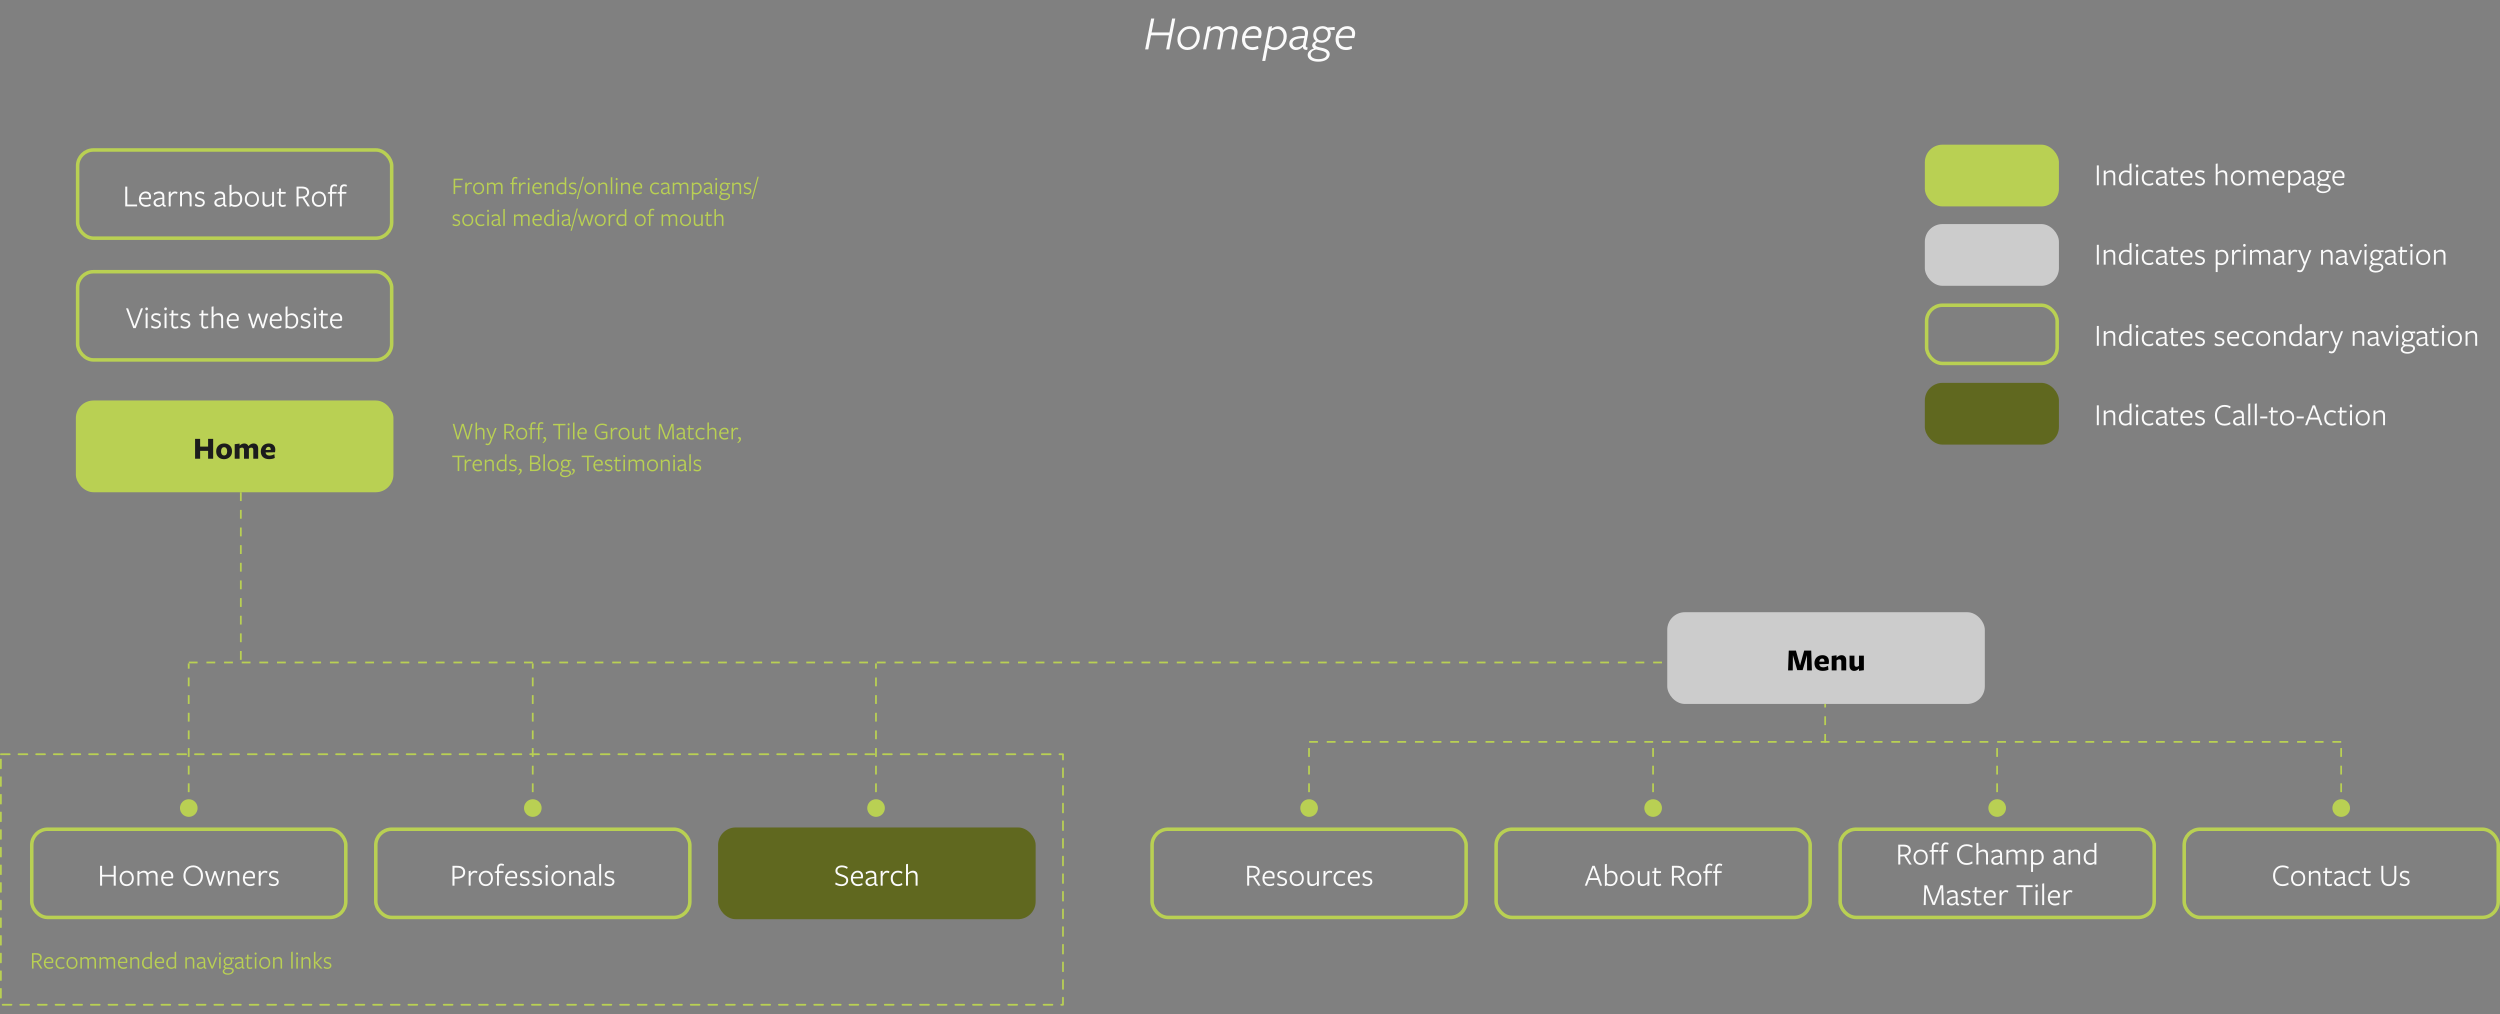 <svg fill="none" height="575" viewBox="0 0 1417 575" width="1417" xmlns="http://www.w3.org/2000/svg"><rect x="0" y="0" width="1417" height="575" fill="#808080" stroke="none"/><path d="m662.757 28 3.388-17.5h-1.792l-1.512 7.896h-10.108l1.512-7.896h-1.792l-3.388 17.5h1.792l1.54-7.98h10.136l-1.568 7.98zm17.287-7.252c0 2.044-.672 3.836-1.988 5.32-1.344 1.512-3.052 2.268-5.124 2.268-3.332 0-5.572-2.464-5.572-5.88 0-2.044.672-3.836 2.016-5.348 1.316-1.512 3.024-2.268 5.068-2.268 3.332 0 5.6 2.492 5.6 5.908zm-1.764.112c0-2.66-1.484-4.508-4.004-4.508-1.54 0-2.8.616-3.752 1.848s-1.428 2.632-1.428 4.172c0 2.632 1.512 4.424 4.032 4.424 1.54 0 2.772-.616 3.724-1.82s1.428-2.576 1.428-4.116zm21.371 7.14h-1.736l1.512-7.784c.14-.7.224-1.232.224-1.54 0-1.428-.868-2.24-2.436-2.24-1.204 0-2.464.56-3.724 1.708 0 .112-.056.336-.056.42 0 .224-.056.588-.14 1.092l-1.652 8.344h-1.736l1.54-7.784c.14-.616.196-1.12.196-1.54 0-1.428-.868-2.24-2.436-2.24-1.176 0-2.38.532-3.612 1.596l-1.96 9.968h-1.736l2.492-12.824 1.82-.364-.336 1.708c1.316-1.148 2.632-1.708 3.948-1.708 1.68 0 2.968.812 3.444 2.212 1.54-1.484 3.08-2.212 4.564-2.212 2.184 0 3.612 1.372 3.612 3.444 0 .476-.056 1.036-.196 1.68zm6.115-6.384c0 .14-.028.504-.028.616 0 2.856 1.652 4.508 4.228 4.508 1.008 0 2.044-.252 3.08-.728l.252 1.568c-.98.532-2.156.784-3.472.784-3.444 0-5.88-2.352-5.88-5.992 0-1.988.616-3.752 1.876-5.292 1.26-1.512 2.856-2.268 4.788-2.268 2.66 0 4.452 1.68 4.452 4.116 0 .924-.196 1.792-.56 2.632zm.252-1.344 7.084-.028c.14-.42.196-.812.196-1.176 0-1.652-1.12-2.688-2.912-2.688-2.1 0-3.78 1.596-4.368 3.892zm14.694-4.004c1.26-.924 2.464-1.372 3.612-1.372 2.884 0 5.012 2.352 5.012 5.572 0 2.212-.672 4.06-2.044 5.6s-3.08 2.296-5.096 2.296c-1.288 0-2.492-.42-3.64-1.26l-1.4 7.42h-1.736l3.752-19.348 1.82-.364zm-.308 1.568-1.484 7.56c.924.98 2.072 1.456 3.444 1.456 1.484 0 2.716-.616 3.696-1.848s1.484-2.66 1.484-4.284c0-2.576-1.54-4.312-3.64-4.312-1.204 0-2.38.476-3.5 1.428zm18.077 7.448.728-3.668c-4.424.056-6.636 1.036-6.636 2.94 0 1.316.924 2.268 2.436 2.268 1.26 0 2.408-.504 3.472-1.54zm.952-4.9.14-.616c.42-2.128-.644-3.36-2.968-3.36-1.204 0-2.492.392-3.864 1.148l-.224-1.568c1.372-.756 2.8-1.148 4.312-1.148 3.332 0 5.124 1.736 4.424 5.152l-1.092 5.32c-.224 1.12-.056 1.568 1.036 1.54l-.308 1.428c-1.54.084-2.352-.504-2.436-1.792h-.028c-1.148 1.232-2.464 1.848-3.948 1.848-2.128 0-3.724-1.708-3.724-3.584 0-2.884 2.716-4.48 8.68-4.368zm6.479 2.912c-1.036-.812-1.568-1.96-1.568-3.388 0-1.4.532-2.604 1.568-3.584s2.24-1.484 3.668-1.512c1.12 0 2.072.28 2.884.812l4.004-.336.084 1.764-2.94-.168c.448.672.672 1.428.672 2.296 0 1.428-.504 2.632-1.512 3.612-1.036.98-2.268 1.484-3.752 1.484-.812 0-1.568-.168-2.268-.476-.7.308-1.232.84-1.232 1.4 0 .896.812 1.344 3.052 1.792l.756.14c2.884.588 4.34 1.792 4.34 3.584 0 2.408-2.436 4.256-6.496 4.256-3.668 0-5.992-1.568-5.992-3.78 0-1.652 1.288-3.052 3.612-3.696-.7-.448-1.064-1.036-1.064-1.736 0-1.064.896-2.016 2.184-2.464zm3.22-.392c1.988 0 3.5-1.54 3.5-3.612 0-1.848-1.176-3.08-3.192-3.08-1.848 0-3.416 1.596-3.416 3.612 0 1.848 1.148 3.08 3.108 3.08zm-3.192 5.124c-1.904.42-3.024 1.484-3.024 2.884 0 1.624 1.876 2.604 4.452 2.604 2.772 0 4.592-1.064 4.592-2.604 0-1.092-1.148-1.848-3.472-2.296-.812-.14-1.652-.336-2.548-.588zm12.873-6.412c0 .14-.028.504-.028.616 0 2.856 1.652 4.508 4.228 4.508 1.008 0 2.044-.252 3.08-.728l.252 1.568c-.98.532-2.156.784-3.472.784-3.444 0-5.88-2.352-5.88-5.992 0-1.988.616-3.752 1.876-5.292 1.26-1.512 2.856-2.268 4.788-2.268 2.66 0 4.452 1.68 4.452 4.116 0 .924-.196 1.792-.56 2.632zm.252-1.344 7.084-.028c.14-.42.196-.812.196-1.176 0-1.652-1.12-2.688-2.912-2.688-2.1 0-3.78 1.596-4.368 3.892z" fill="#fbfbfb"/><rect fill="#b9d053" height="52" rx="10" width="180" x="43" y="227"/><path d="m120.813 260v-11.25h-2.862v4.374h-4.518v-4.374h-2.862v11.25h2.862v-4.464h4.518v4.464zm6.268-8.64c1.296 0 2.358.396 3.186 1.188s1.242 1.872 1.242 3.24-.432 2.448-1.296 3.258-1.944 1.224-3.24 1.224-2.358-.396-3.186-1.188c-.846-.774-1.26-1.854-1.26-3.24s.432-2.466 1.296-3.276 1.944-1.206 3.258-1.206zm1.674 4.446c0-.72-.144-1.296-.45-1.71s-.738-.63-1.296-.63-.972.216-1.278.63-.45.99-.45 1.728c0 .72.144 1.278.45 1.692s.738.63 1.296.63.99-.216 1.296-.63c.288-.414.432-.972.432-1.71zm17.579 4.194h-2.772v-4.932c0-.9-.378-1.35-1.134-1.35-.486 0-.936.18-1.35.54v5.742h-2.772v-4.932c0-.9-.378-1.35-1.152-1.35-.504 0-.954.162-1.35.504v5.778h-2.772v-8.226l2.772-.342v1.17c.81-.828 1.692-1.242 2.664-1.242 1.062 0 1.98.522 2.358 1.494.846-.99 1.818-1.494 2.898-1.494 1.638 0 2.61 1.08 2.61 2.898zm4.206-3.564v.036c.09 1.134.864 1.764 2.214 1.764.882 0 1.8-.27 2.736-.81l.27 2.142c-.882.45-1.98.684-3.258.684-2.898 0-4.68-1.602-4.68-4.374 0-2.718 1.836-4.518 4.536-4.518 2.34 0 3.672 1.368 3.672 3.51 0 .594-.054 1.08-.18 1.476zm.018-1.386 2.898-.018v-.162c0-1.062-.432-1.602-1.278-1.602-.918 0-1.53.774-1.62 1.782z" fill="#1c1c1c"/><rect fill="#ccc" height="52" rx="10" width="180" x="945" y="347"/><path d="m1024.26 380h2.72l-.38-11.25h-3.99l-2.34 8.442-2.34-8.442h-4.05l-.4 11.25h2.66l.08-8.658 2.46 8.478h3.06l2.47-8.496zm6.89-3.564v.036c.09 1.134.86 1.764 2.21 1.764.88 0 1.8-.27 2.74-.81l.27 2.142c-.88.45-1.98.684-3.26.684-2.9 0-4.68-1.602-4.68-4.374 0-2.718 1.84-4.518 4.54-4.518 2.34 0 3.67 1.368 3.67 3.51 0 .594-.06 1.08-.18 1.476zm.02-1.386 2.89-.018v-.162c0-1.062-.43-1.602-1.27-1.602-.92 0-1.53.774-1.62 1.782zm15.27 4.95h-2.77v-4.95c0-.972-.4-1.332-1.19-1.332-.54 0-1.04.216-1.51.63v5.652h-2.77v-8.226l2.77-.342v1.368c.84-.954 1.78-1.44 2.81-1.44 1.65 0 2.66 1.062 2.66 2.88zm1.88-8.37h2.77v4.95c0 .9.38 1.35 1.15 1.35.53 0 1.01-.18 1.43-.558v-5.742h2.77v8.244l-2.77.342v-1.242c-.8.864-1.7 1.296-2.72 1.296-1.64 0-2.63-1.098-2.63-2.88z" fill="#000"/><rect height="50" rx="9" stroke="#b9d053" stroke-width="2" width="178" x="44" y="154"/><path d="m81.058 174.75h-1.17l-3.636 10.062-3.654-10.062h-1.17l4.122 11.25h1.35zm2.802.288c0 .234-.072.414-.198.576s-.324.252-.558.252-.432-.09-.558-.252-.198-.342-.198-.576c0-.216.072-.396.198-.558s.324-.234.558-.234.432.072.558.234.198.342.198.558zm-.198 10.962h-1.116v-8.244l1.116-.234zm7.578-2.25c0 1.494-1.26 2.484-2.952 2.484-1.026 0-1.926-.252-2.7-.738l.306-1.026c.756.504 1.566.756 2.43.756 1.044 0 1.854-.522 1.854-1.386 0-.198-.036-.36-.126-.522s-.198-.288-.288-.378-.27-.18-.504-.288-.414-.18-.522-.216-.324-.108-.63-.198c-1.44-.432-2.394-1.044-2.394-2.34 0-1.476 1.17-2.376 2.79-2.376.882 0 1.71.198 2.502.612l-.324 1.008c-.738-.414-1.494-.612-2.25-.612-1.008 0-1.656.468-1.656 1.26 0 .18.036.342.126.486.09.162.18.27.27.36s.252.198.486.288c.216.09.396.162.522.216s.342.108.63.198c1.494.432 2.43 1.044 2.43 2.412zm3.343-8.712c0 .234-.072.414-.198.576s-.324.252-.558.252-.432-.09-.558-.252-.198-.342-.198-.576c0-.216.072-.396.198-.558s.324-.234.558-.234.432.072.558.234.198.342.198.558zm-.198 10.962h-1.116v-8.244l1.116-.234zm6.732-.162c-.612.288-1.224.432-1.836.432-1.53 0-2.268-.864-2.214-2.592l.126-4.878-1.26-.072.054-.702 1.242-.288.054-1.872h1.062l-.054 1.926h2.754l-.054.99h-2.736l-.126 4.932c-.036 1.026.36 1.548 1.206 1.548.45 0 .972-.126 1.584-.396zm6.77-2.088c0 1.494-1.26 2.484-2.952 2.484-1.026 0-1.926-.252-2.7-.738l.306-1.026c.756.504 1.566.756 2.43.756 1.044 0 1.854-.522 1.854-1.386 0-.198-.036-.36-.126-.522s-.198-.288-.288-.378-.27-.18-.504-.288-.414-.18-.522-.216-.324-.108-.63-.198c-1.44-.432-2.394-1.044-2.394-2.34 0-1.476 1.17-2.376 2.79-2.376.882 0 1.71.198 2.502.612l-.324 1.008c-.738-.414-1.494-.612-2.25-.612-1.008 0-1.656.468-1.656 1.26 0 .18.036.342.126.486.09.162.18.27.27.36s.252.198.486.288c.216.09.396.162.522.216s.342.108.63.198c1.494.432 2.43 1.044 2.43 2.412zm10.21 2.088c-.612.288-1.224.432-1.836.432-1.53 0-2.268-.864-2.214-2.592l.126-4.878-1.26-.072.054-.702 1.242-.288.054-1.872h1.062l-.054 1.926h2.754l-.054.99h-2.736l-.126 4.932c-.036 1.026.36 1.548 1.206 1.548.45 0 .972-.126 1.584-.396zm8.372.162h-1.116v-5.328c0-1.386-.594-2.088-1.764-2.088-.918 0-1.782.396-2.556 1.17v6.246h-1.116v-12.132l1.116-.234v5.202c.882-.882 1.836-1.314 2.862-1.314 1.62 0 2.574 1.008 2.574 2.826zm3.13-4.086v.09c.054 1.89 1.17 3.186 2.88 3.186.9 0 1.692-.234 2.394-.684l.216 1.026c-.756.468-1.638.702-2.646.702-2.358 0-3.978-1.746-3.978-4.284 0-1.296.378-2.358 1.116-3.186s1.656-1.242 2.772-1.242c1.836 0 3.006 1.188 3.006 3.042 0 .486-.054.918-.18 1.314zm.072-.882 4.572-.018c.018-.054.018-.18.018-.36 0-1.296-.702-2.124-1.98-2.124-1.422 0-2.412 1.062-2.61 2.502zm14.351 5.004 2.25-6.66 2.25 6.66h.99l2.448-8.28h-1.224l-1.71 6.606-2.25-6.588h-1.008l-2.142 6.552-1.908-6.57h-1.188l2.52 8.28zm9.958-4.122v.09c.054 1.89 1.17 3.186 2.88 3.186.9 0 1.692-.234 2.394-.684l.216 1.026c-.756.468-1.638.702-2.646.702-2.358 0-3.978-1.746-3.978-4.284 0-1.296.378-2.358 1.116-3.186s1.656-1.242 2.772-1.242c1.836 0 3.006 1.188 3.006 3.042 0 .486-.054.918-.18 1.314zm.072-.882 4.572-.018c.018-.054.018-.18.018-.36 0-1.296-.702-2.124-1.98-2.124-1.422 0-2.412 1.062-2.61 2.502zm14.989.738c0 1.296-.378 2.358-1.134 3.204-.774.846-1.746 1.26-2.934 1.26-.702 0-1.368-.144-2.016-.45l-1.116.486v-12.402l1.116-.234v4.986c.738-.702 1.566-1.044 2.484-1.044 2.178 0 3.6 1.71 3.6 4.194zm-1.152.054c0-1.908-1.044-3.222-2.664-3.222-.846 0-1.602.306-2.268.918v5.058c.558.432 1.242.648 2.07.648 1.764 0 2.862-1.368 2.862-3.402zm8.095 1.926c0 1.494-1.26 2.484-2.952 2.484-1.026 0-1.926-.252-2.7-.738l.306-1.026c.756.504 1.566.756 2.43.756 1.044 0 1.854-.522 1.854-1.386 0-.198-.036-.36-.126-.522s-.198-.288-.288-.378-.27-.18-.504-.288-.414-.18-.522-.216-.324-.108-.63-.198c-1.44-.432-2.394-1.044-2.394-2.34 0-1.476 1.17-2.376 2.79-2.376.882 0 1.71.198 2.502.612l-.324 1.008c-.738-.414-1.494-.612-2.25-.612-1.008 0-1.656.468-1.656 1.26 0 .18.036.342.126.486.09.162.18.27.27.36s.252.198.486.288c.216.09.396.162.522.216s.342.108.63.198c1.494.432 2.43 1.044 2.43 2.412zm3.343-8.712c0 .234-.072.414-.198.576s-.324.252-.558.252-.432-.09-.558-.252-.198-.342-.198-.576c0-.216.072-.396.198-.558s.324-.234.558-.234.432.072.558.234.198.342.198.558zm-.198 10.962h-1.116v-8.244l1.116-.234zm6.732-.162c-.612.288-1.224.432-1.836.432-1.53 0-2.268-.864-2.214-2.592l.126-4.878-1.26-.072.054-.702 1.242-.288.054-1.872h1.062l-.054 1.926h2.754l-.054.99h-2.736l-.126 4.932c-.036 1.026.36 1.548 1.206 1.548.45 0 .972-.126 1.584-.396zm2.326-3.924v.09c.054 1.89 1.17 3.186 2.88 3.186.9 0 1.692-.234 2.394-.684l.216 1.026c-.756.468-1.638.702-2.646.702-2.358 0-3.978-1.746-3.978-4.284 0-1.296.378-2.358 1.116-3.186s1.656-1.242 2.772-1.242c1.836 0 3.006 1.188 3.006 3.042 0 .486-.054.918-.18 1.314zm.072-.882 4.572-.018c.018-.054.018-.18.018-.36 0-1.296-.702-2.124-1.98-2.124-1.422 0-2.412 1.062-2.61 2.502z" fill="#fbfbfb"/><rect height="50" rx="9" stroke="#b9d053" stroke-width="2" width="178" x="44" y="85"/><path d="m77.697 117v-1.08h-5.562v-10.17h-1.152v11.25zm2.156-4.086v.09c.054 1.89 1.17 3.186 2.88 3.186.9 0 1.692-.234 2.394-.684l.216 1.026c-.756.468-1.638.702-2.646.702-2.358 0-3.978-1.746-3.978-4.284 0-1.296.378-2.358 1.116-3.186s1.656-1.242 2.772-1.242c1.836 0 3.006 1.188 3.006 3.042 0 .486-.054.918-.18 1.314zm.072-.882 4.572-.018c.018-.054.018-.18.018-.36 0-1.296-.702-2.124-1.98-2.124-1.422 0-2.412 1.062-2.61 2.502zm12.091 3.15v-2.412c-2.772.306-3.834.918-3.834 2.052 0 .864.702 1.44 1.692 1.44.792 0 1.512-.36 2.142-1.08zm.072.828h-.054c-.666.81-1.458 1.224-2.412 1.224-1.512 0-2.61-.954-2.61-2.286 0-1.764 1.674-2.736 5.004-2.934v-.486c0-1.314-.648-1.962-1.944-1.962-.864 0-1.944.432-2.7.99l-.252-1.044c.792-.558 2.016-.99 3.06-.99 1.98 0 2.97.99 2.952 2.952v3.96c0 .648.144.846.828.828l-.072.918c-1.062.072-1.674-.324-1.8-1.17zm4.652-4.302v5.292h-1.116v-8.244l1.116-.234v1.764c.594-1.17 1.404-1.764 2.43-1.764.522 0 .99.126 1.44.378l-.288 1.044c-.396-.234-.81-.36-1.26-.36-.918 0-1.692.702-2.322 2.124zm11.852 5.292h-1.116v-5.328c0-1.44-.558-2.088-1.818-2.088-.882 0-1.728.396-2.502 1.17v6.246h-1.116v-8.244l1.116-.234v1.35c.9-.9 1.836-1.35 2.808-1.35 1.656 0 2.628 1.008 2.628 2.826zm7.486-2.25c0 1.494-1.26 2.484-2.952 2.484-1.026 0-1.926-.252-2.7-.738l.306-1.026c.756.504 1.566.756 2.43.756 1.044 0 1.854-.522 1.854-1.386 0-.198-.036-.36-.126-.522s-.198-.288-.288-.378-.27-.18-.504-.288-.414-.18-.522-.216-.324-.108-.63-.198c-1.44-.432-2.394-1.044-2.394-2.34 0-1.476 1.17-2.376 2.79-2.376.882 0 1.71.198 2.502.612l-.324 1.008c-.738-.414-1.494-.612-2.25-.612-1.008 0-1.656.468-1.656 1.26 0 .18.036.342.126.486.09.162.18.27.27.36s.252.198.486.288c.216.09.396.162.522.216s.342.108.63.198c1.494.432 2.43 1.044 2.43 2.412zm10.409.432v-2.412c-2.772.306-3.834.918-3.834 2.052 0 .864.702 1.44 1.692 1.44.792 0 1.512-.36 2.142-1.08zm.072.828h-.054c-.666.81-1.458 1.224-2.412 1.224-1.512 0-2.61-.954-2.61-2.286 0-1.764 1.674-2.736 5.004-2.934v-.486c0-1.314-.648-1.962-1.944-1.962-.864 0-1.944.432-2.7.99l-.252-1.044c.792-.558 2.016-.99 3.06-.99 1.98 0 2.97.99 2.952 2.952v3.96c0 .648.144.846.828.828l-.072.918c-1.062.072-1.674-.324-1.8-1.17zm10.736-3.24c0 1.296-.378 2.358-1.134 3.204-.774.846-1.746 1.26-2.934 1.26-.702 0-1.368-.144-2.016-.45l-1.116.486v-12.402l1.116-.234v4.986c.738-.702 1.566-1.044 2.484-1.044 2.178 0 3.6 1.71 3.6 4.194zm-1.152.054c0-1.908-1.044-3.222-2.664-3.222-.846 0-1.602.306-2.268.918v5.058c.558.432 1.242.648 2.07.648 1.764 0 2.862-1.368 2.862-3.402zm10.633.036c0 1.296-.378 2.34-1.152 3.15s-1.728 1.224-2.898 1.224-2.124-.396-2.862-1.188-1.116-1.836-1.116-3.15c0-1.296.396-2.358 1.17-3.168s1.728-1.206 2.898-1.206 2.124.396 2.862 1.188 1.098 1.836 1.098 3.15zm-1.098.036c0-2.034-1.152-3.366-2.916-3.366-1.728 0-2.898 1.35-2.898 3.33 0 2.034 1.152 3.366 2.916 3.366 1.728 0 2.898-1.35 2.898-3.33zm3.101-4.14h1.116v5.328c0 1.386.594 2.088 1.782 2.088.936 0 1.782-.396 2.538-1.17v-6.246h1.116v8.244l-1.116.234v-1.332c-.864.882-1.818 1.332-2.844 1.332-1.62 0-2.592-1.044-2.592-2.826zm13.246 8.082c-.612.288-1.224.432-1.836.432-1.53 0-2.268-.864-2.214-2.592l.126-4.878-1.26-.072.054-.702 1.242-.288.054-1.872h1.062l-.054 1.926h2.754l-.054.99h-2.736l-.126 4.932c-.036 1.026.36 1.548 1.206 1.548.45 0 .972-.126 1.584-.396zm7.212-4.338v4.5h-1.152v-11.25h3.024c2.718 0 4.086 1.206 4.086 3.24 0 1.62-1.044 2.682-2.61 3.168l3.114 4.842h-1.332l-2.88-4.644zm0-1.026 2.016-.072c1.584-.054 2.79-.936 2.79-2.358 0-1.476-1.08-2.25-3.06-2.25h-1.746zm15.543 1.386c0 1.296-.378 2.34-1.152 3.15s-1.728 1.224-2.898 1.224-2.124-.396-2.862-1.188-1.116-1.836-1.116-3.15c0-1.296.396-2.358 1.17-3.168s1.728-1.206 2.898-1.206 2.124.396 2.862 1.188 1.098 1.836 1.098 3.15zm-1.098.036c0-2.034-1.152-3.366-2.916-3.366-1.728 0-2.898 1.35-2.898 3.33 0 2.034 1.152 3.366 2.916 3.366 1.728 0 2.898-1.35 2.898-3.33zm7.403-8.064-.054.252c-.054.18-.09.342-.144.504l-.072.252c-.486-.234-.9-.342-1.26-.342-.918 0-1.368.648-1.368 1.926v1.368h2.592l-.054.99h-2.538v7.218h-1.098v-7.182l-1.332-.09.072-.702 1.242-.288.018-1.296c.036-1.98.864-2.97 2.484-2.97.504 0 1.008.126 1.512.36zm5.537 0-.054.252c-.054.18-.09.342-.144.504l-.072.252c-.486-.234-.9-.342-1.26-.342-.918 0-1.368.648-1.368 1.926v1.368h2.592l-.054.99h-2.538v7.218h-1.098v-7.182l-1.332-.09.072-.702 1.242-.288.018-1.296c.036-1.98.864-2.97 2.484-2.97.504 0 1.008.126 1.512.36z" fill="#fbfbfb"/><rect height="50" rx="9" stroke="#b9d053" stroke-width="2" width="178" x="653" y="470"/><path d="m708.047 497.5v4.5h-1.152v-11.25h3.024c2.718 0 4.086 1.206 4.086 3.24 0 1.62-1.044 2.682-2.61 3.168l3.114 4.842h-1.332l-2.88-4.644zm0-1.026 2.016-.072c1.584-.054 2.79-.936 2.79-2.358 0-1.476-1.08-2.25-3.06-2.25h-1.746zm8.65 1.44v.09c.054 1.89 1.17 3.186 2.88 3.186.9 0 1.692-.234 2.394-.684l.216 1.026c-.756.468-1.638.702-2.646.702-2.358 0-3.978-1.746-3.978-4.284 0-1.296.378-2.358 1.116-3.186s1.656-1.242 2.772-1.242c1.836 0 3.006 1.188 3.006 3.042 0 .486-.054.918-.18 1.314zm.072-.882 4.572-.018c.018-.054.018-.18.018-.36 0-1.296-.702-2.124-1.98-2.124-1.422 0-2.412 1.062-2.61 2.502zm12.739 2.718c0 1.494-1.26 2.484-2.952 2.484-1.026 0-1.926-.252-2.7-.738l.306-1.026c.756.504 1.566.756 2.43.756 1.044 0 1.854-.522 1.854-1.386 0-.198-.036-.36-.126-.522s-.198-.288-.288-.378-.27-.18-.504-.288-.414-.18-.522-.216-.324-.108-.63-.198c-1.44-.432-2.394-1.044-2.394-2.34 0-1.476 1.17-2.376 2.79-2.376.882 0 1.71.198 2.502.612l-.324 1.008c-.738-.414-1.494-.612-2.25-.612-1.008 0-1.656.468-1.656 1.26 0 .18.036.342.126.486.09.162.18.27.27.36s.252.198.486.288c.216.09.396.162.522.216s.342.108.63.198c1.494.432 2.43 1.044 2.43 2.412zm9.499-1.89c0 1.296-.378 2.34-1.152 3.15s-1.728 1.224-2.898 1.224-2.124-.396-2.862-1.188-1.116-1.836-1.116-3.15c0-1.296.396-2.358 1.17-3.168s1.728-1.206 2.898-1.206 2.124.396 2.862 1.188 1.098 1.836 1.098 3.15zm-1.098.036c0-2.034-1.152-3.366-2.916-3.366-1.728 0-2.898 1.35-2.898 3.33 0 2.034 1.152 3.366 2.916 3.366 1.728 0 2.898-1.35 2.898-3.33zm3.1-4.14h1.116v5.328c0 1.386.594 2.088 1.782 2.088.936 0 1.782-.396 2.538-1.17v-6.246h1.116v8.244l-1.116.234v-1.332c-.864.882-1.818 1.332-2.844 1.332-1.62 0-2.592-1.044-2.592-2.826zm10.258 2.952v5.292h-1.116v-8.244l1.116-.234v1.764c.594-1.17 1.404-1.764 2.43-1.764.522 0 .99.126 1.44.378l-.288 1.044c-.396-.234-.81-.36-1.26-.36-.918 0-1.692.702-2.322 2.124zm11.173 4.824c-.756.468-1.602.702-2.556.702-2.466 0-4.032-1.728-4.032-4.338 0-1.278.378-2.34 1.152-3.15.756-.81 1.728-1.224 2.898-1.224.99 0 1.836.234 2.574.702l-.288 1.008c-.666-.45-1.44-.666-2.286-.666-1.782 0-2.898 1.314-2.898 3.294 0 2.034 1.152 3.33 2.916 3.33.828 0 1.584-.234 2.286-.684zm2.579-3.618v.09c.054 1.89 1.17 3.186 2.88 3.186.9 0 1.692-.234 2.394-.684l.216 1.026c-.756.468-1.638.702-2.646.702-2.358 0-3.978-1.746-3.978-4.284 0-1.296.378-2.358 1.116-3.186s1.656-1.242 2.772-1.242c1.836 0 3.006 1.188 3.006 3.042 0 .486-.054.918-.18 1.314zm.072-.882 4.572-.018c.018-.054.018-.18.018-.36 0-1.296-.702-2.124-1.98-2.124-1.422 0-2.412 1.062-2.61 2.502zm12.739 2.718c0 1.494-1.26 2.484-2.952 2.484-1.026 0-1.926-.252-2.7-.738l.306-1.026c.756.504 1.566.756 2.43.756 1.044 0 1.854-.522 1.854-1.386 0-.198-.036-.36-.126-.522s-.198-.288-.288-.378-.27-.18-.504-.288-.414-.18-.522-.216-.324-.108-.63-.198c-1.44-.432-2.394-1.044-2.394-2.34 0-1.476 1.17-2.376 2.79-2.376.882 0 1.71.198 2.502.612l-.324 1.008c-.738-.414-1.494-.612-2.25-.612-1.008 0-1.656.468-1.656 1.26 0 .18.036.342.126.486.09.162.18.27.27.36s.252.198.486.288c.216.09.396.162.522.216s.342.108.63.198c1.494.432 2.43 1.044 2.43 2.412z" fill="#fbfbfb"/><rect height="50" rx="9" stroke="#b9d053" stroke-width="2" width="178" x="18" y="470"/><path d="m65.608 502v-11.25h-1.152v5.076h-6.588v-5.076h-1.152v11.25h1.152v-5.13h6.588v5.13zm10.229-4.14c0 1.296-.378 2.34-1.152 3.15s-1.728 1.224-2.898 1.224-2.124-.396-2.862-1.188-1.116-1.836-1.116-3.15c0-1.296.396-2.358 1.17-3.168s1.728-1.206 2.898-1.206 2.124.396 2.862 1.188 1.098 1.836 1.098 3.15zm-1.098.036c0-2.034-1.152-3.366-2.916-3.366-1.728 0-2.898 1.35-2.898 3.33 0 2.034 1.152 3.366 2.916 3.366 1.728 0 2.898-1.35 2.898-3.33zm14.585 4.104h-1.116v-5.31c0-1.404-.576-2.106-1.746-2.106-.792 0-1.566.36-2.322 1.062.018.144.036.396.036.738v5.616h-1.116v-5.31c0-1.404-.576-2.106-1.746-2.106-.81 0-1.566.324-2.286.954v6.462h-1.116v-8.244l1.116-.234v1.134c.828-.756 1.692-1.134 2.61-1.134 1.098 0 1.836.45 2.232 1.368.918-.918 1.89-1.368 2.916-1.368 1.584 0 2.538 1.026 2.538 2.844zm3.139-4.086v.09c.054 1.89 1.17 3.186 2.88 3.186.9 0 1.692-.234 2.394-.684l.216 1.026c-.756.468-1.638.702-2.646.702-2.358 0-3.978-1.746-3.978-4.284 0-1.296.378-2.358 1.116-3.186s1.656-1.242 2.772-1.242c1.836 0 3.006 1.188 3.006 3.042 0 .486-.054.918-.18 1.314zm.072-.882 4.572-.018c.018-.054.018-.18.018-.36 0-1.296-.702-2.124-1.98-2.124-1.422 0-2.412 1.062-2.61 2.502zm16.979-6.516c1.584 0 2.898.54 3.96 1.62 1.044 1.08 1.566 2.484 1.566 4.194s-.522 3.132-1.566 4.23c-1.044 1.116-2.376 1.674-3.978 1.674-1.584 0-2.898-.54-3.942-1.638-1.062-1.08-1.584-2.484-1.584-4.194s.522-3.132 1.566-4.23 2.376-1.656 3.978-1.656zm4.356 5.886c0-1.44-.414-2.61-1.224-3.51-.828-.9-1.89-1.35-3.168-1.35s-2.304.45-3.114 1.332-1.224 2.034-1.224 3.456c0 1.44.414 2.61 1.242 3.51.828.918 1.89 1.368 3.168 1.368 1.26 0 2.304-.45 3.114-1.35.81-.882 1.206-2.034 1.206-3.456zm5.778 5.634 2.25-6.66 2.25 6.66h.99l2.448-8.28h-1.224l-1.71 6.606-2.25-6.588h-1.008l-2.142 6.552-1.908-6.57h-1.188l2.52 8.28zm16.004-.036h-1.116v-5.328c0-1.44-.558-2.088-1.818-2.088-.882 0-1.728.396-2.502 1.17v6.246h-1.116v-8.244l1.116-.234v1.35c.9-.9 1.836-1.35 2.808-1.35 1.656 0 2.628 1.008 2.628 2.826zm3.13-4.086v.09c.054 1.89 1.17 3.186 2.88 3.186.9 0 1.692-.234 2.394-.684l.216 1.026c-.756.468-1.638.702-2.646.702-2.358 0-3.978-1.746-3.978-4.284 0-1.296.378-2.358 1.116-3.186s1.656-1.242 2.772-1.242c1.836 0 3.006 1.188 3.006 3.042 0 .486-.054.918-.18 1.314zm.072-.882 4.572-.018c.018-.054.018-.18.018-.36 0-1.296-.702-2.124-1.98-2.124-1.422 0-2.412 1.062-2.61 2.502zm8.905-.324v5.292h-1.116v-8.244l1.116-.234v1.764c.594-1.17 1.404-1.764 2.43-1.764.522 0 .99.126 1.44.378l-.288 1.044c-.396-.234-.81-.36-1.26-.36-.918 0-1.692.702-2.322 2.124zm10.25 3.042c0 1.494-1.26 2.484-2.952 2.484-1.026 0-1.926-.252-2.7-.738l.306-1.026c.756.504 1.566.756 2.43.756 1.044 0 1.854-.522 1.854-1.386 0-.198-.036-.36-.126-.522s-.198-.288-.288-.378-.27-.18-.504-.288-.414-.18-.522-.216-.324-.108-.63-.198c-1.44-.432-2.394-1.044-2.394-2.34 0-1.476 1.17-2.376 2.79-2.376.882 0 1.71.198 2.502.612l-.324 1.008c-.738-.414-1.494-.612-2.25-.612-1.008 0-1.656.468-1.656 1.26 0 .18.036.342.126.486.09.162.18.27.27.36s.252.198.486.288c.216.09.396.162.522.216s.342.108.63.198c1.494.432 2.43 1.044 2.43 2.412z" fill="#fbfbfb"/><rect height="50" rx="9" stroke="#b9d053" stroke-width="2" width="178" x="848" y="470"/><path d="m903.88 490.75h-1.35l-4.266 11.25h1.17l1.188-3.222h5.094l1.188 3.222h1.17zm1.44 6.984h-4.302l2.16-5.85zm11.524.036c0 1.296-.378 2.358-1.134 3.204-.774.846-1.746 1.26-2.934 1.26-.702 0-1.368-.144-2.016-.45l-1.116.486v-12.402l1.116-.234v4.986c.738-.702 1.566-1.044 2.484-1.044 2.178 0 3.6 1.71 3.6 4.194zm-1.152.054c0-1.908-1.044-3.222-2.664-3.222-.846 0-1.602.306-2.268.918v5.058c.558.432 1.242.648 2.07.648 1.764 0 2.862-1.368 2.862-3.402zm10.633.036c0 1.296-.378 2.34-1.152 3.15s-1.728 1.224-2.898 1.224-2.124-.396-2.862-1.188-1.116-1.836-1.116-3.15c0-1.296.396-2.358 1.17-3.168s1.728-1.206 2.898-1.206 2.124.396 2.862 1.188 1.098 1.836 1.098 3.15zm-1.098.036c0-2.034-1.152-3.366-2.916-3.366-1.728 0-2.898 1.35-2.898 3.33 0 2.034 1.152 3.366 2.916 3.366 1.728 0 2.898-1.35 2.898-3.33zm3.101-4.14h1.116v5.328c0 1.386.594 2.088 1.782 2.088.936 0 1.782-.396 2.538-1.17v-6.246h1.116v8.244l-1.116.234v-1.332c-.864.882-1.818 1.332-2.844 1.332-1.62 0-2.592-1.044-2.592-2.826zm13.246 8.082c-.612.288-1.224.432-1.836.432-1.53 0-2.268-.864-2.214-2.592l.126-4.878-1.26-.072.054-.702 1.242-.288.054-1.872h1.062l-.054 1.926h2.754l-.054.99h-2.736l-.126 4.932c-.036 1.026.36 1.548 1.206 1.548.45 0 .972-.126 1.584-.396zm7.211-4.338v4.5h-1.152v-11.25h3.024c2.718 0 4.086 1.206 4.086 3.24 0 1.62-1.044 2.682-2.61 3.168l3.114 4.842h-1.332l-2.88-4.644zm0-1.026 2.016-.072c1.584-.054 2.79-.936 2.79-2.358 0-1.476-1.08-2.25-3.06-2.25h-1.746zm15.544 1.386c0 1.296-.378 2.34-1.152 3.15s-1.728 1.224-2.898 1.224-2.124-.396-2.862-1.188-1.116-1.836-1.116-3.15c0-1.296.396-2.358 1.17-3.168s1.728-1.206 2.898-1.206 2.124.396 2.862 1.188 1.098 1.836 1.098 3.15zm-1.098.036c0-2.034-1.152-3.366-2.916-3.366-1.728 0-2.898 1.35-2.898 3.33 0 2.034 1.152 3.366 2.916 3.366 1.728 0 2.898-1.35 2.898-3.33zm7.402-8.064-.054.252c-.054.18-.09.342-.144.504l-.072.252c-.486-.234-.9-.342-1.26-.342-.918 0-1.368.648-1.368 1.926v1.368h2.592l-.054.99h-2.538v7.218h-1.098v-7.182l-1.332-.09.072-.702 1.242-.288.018-1.296c.036-1.98.864-2.97 2.484-2.97.504 0 1.008.126 1.512.36zm5.538 0-.054.252c-.054.18-.09.342-.144.504l-.072.252c-.486-.234-.9-.342-1.26-.342-.918 0-1.368.648-1.368 1.926v1.368h2.592l-.054.99h-2.538v7.218h-1.098v-7.182l-1.332-.09.072-.702 1.242-.288.018-1.296c.036-1.98.864-2.97 2.484-2.97.504 0 1.008.126 1.512.36z" fill="#fbfbfb"/><rect height="50" rx="9" stroke="#b9d053" stroke-width="2" width="178" x="213" y="470"/><path d="m263.68 494.26c0 2.43-1.674 3.708-4.536 3.762l-1.53.018v3.96h-1.152v-11.25h2.826c2.898 0 4.392 1.368 4.392 3.51zm-1.188.054c0-1.62-1.134-2.502-3.24-2.502h-1.638v5.166l1.602-.036c2.178-.036 3.276-.918 3.276-2.628zm4.276 2.394v5.292h-1.116v-8.244l1.116-.234v1.764c.594-1.17 1.404-1.764 2.43-1.764.522 0 .99.126 1.44.378l-.288 1.044c-.396-.234-.81-.36-1.26-.36-.918 0-1.692.702-2.322 2.124zm12.613 1.152c0 1.296-.378 2.34-1.152 3.15s-1.728 1.224-2.898 1.224-2.124-.396-2.862-1.188-1.116-1.836-1.116-3.15c0-1.296.396-2.358 1.17-3.168s1.728-1.206 2.898-1.206 2.124.396 2.862 1.188 1.098 1.836 1.098 3.15zm-1.098.036c0-2.034-1.152-3.366-2.916-3.366-1.728 0-2.898 1.35-2.898 3.33 0 2.034 1.152 3.366 2.916 3.366 1.728 0 2.898-1.35 2.898-3.33zm7.402-8.064-.054.252c-.054.18-.09.342-.144.504l-.072.252c-.486-.234-.9-.342-1.26-.342-.918 0-1.368.648-1.368 1.926v1.368h2.592l-.054.99h-2.538v7.218h-1.098v-7.182l-1.332-.09.072-.702 1.242-.288.018-1.296c.036-1.98.864-2.97 2.484-2.97.504 0 1.008.126 1.512.36zm1.726 8.082v.09c.054 1.89 1.17 3.186 2.88 3.186.9 0 1.692-.234 2.394-.684l.216 1.026c-.756.468-1.638.702-2.646.702-2.358 0-3.978-1.746-3.978-4.284 0-1.296.378-2.358 1.116-3.186s1.656-1.242 2.772-1.242c1.836 0 3.006 1.188 3.006 3.042 0 .486-.054.918-.18 1.314zm.072-.882 4.572-.018c.018-.054.018-.18.018-.36 0-1.296-.702-2.124-1.98-2.124-1.422 0-2.412 1.062-2.61 2.502zm12.739 2.718c0 1.494-1.26 2.484-2.952 2.484-1.026 0-1.926-.252-2.7-.738l.306-1.026c.756.504 1.566.756 2.43.756 1.044 0 1.854-.522 1.854-1.386 0-.198-.036-.36-.126-.522s-.198-.288-.288-.378-.27-.18-.504-.288-.414-.18-.522-.216-.324-.108-.63-.198c-1.44-.432-2.394-1.044-2.394-2.34 0-1.476 1.17-2.376 2.79-2.376.882 0 1.71.198 2.502.612l-.324 1.008c-.738-.414-1.494-.612-2.25-.612-1.008 0-1.656.468-1.656 1.26 0 .18.036.342.126.486.09.162.18.27.27.36s.252.198.486.288c.216.09.396.162.522.216s.342.108.63.198c1.494.432 2.43 1.044 2.43 2.412zm7.048 0c0 1.494-1.26 2.484-2.952 2.484-1.026 0-1.926-.252-2.7-.738l.306-1.026c.756.504 1.566.756 2.43.756 1.044 0 1.854-.522 1.854-1.386 0-.198-.036-.36-.126-.522s-.198-.288-.288-.378-.27-.18-.504-.288-.414-.18-.522-.216-.324-.108-.63-.198c-1.44-.432-2.394-1.044-2.394-2.34 0-1.476 1.17-2.376 2.79-2.376.882 0 1.71.198 2.502.612l-.324 1.008c-.738-.414-1.494-.612-2.25-.612-1.008 0-1.656.468-1.656 1.26 0 .18.036.342.126.486.09.162.18.27.27.36s.252.198.486.288c.216.09.396.162.522.216s.342.108.63.198c1.494.432 2.43 1.044 2.43 2.412zm3.343-8.712c0 .234-.072.414-.198.576s-.324.252-.558.252-.432-.09-.558-.252-.198-.342-.198-.576c0-.216.072-.396.198-.558s.324-.234.558-.234.432.072.558.234.198.342.198.558zm-.198 10.962h-1.116v-8.244l1.116-.234zm10.116-4.14c0 1.296-.378 2.34-1.152 3.15s-1.728 1.224-2.898 1.224-2.124-.396-2.862-1.188-1.116-1.836-1.116-3.15c0-1.296.396-2.358 1.17-3.168s1.728-1.206 2.898-1.206 2.124.396 2.862 1.188 1.098 1.836 1.098 3.15zm-1.098.036c0-2.034-1.152-3.366-2.916-3.366-1.728 0-2.898 1.35-2.898 3.33 0 2.034 1.152 3.366 2.916 3.366 1.728 0 2.898-1.35 2.898-3.33zm9.725 4.104h-1.116v-5.328c0-1.44-.558-2.088-1.818-2.088-.882 0-1.728.396-2.502 1.17v6.246h-1.116v-8.244l1.116-.234v1.35c.9-.9 1.836-1.35 2.808-1.35 1.656 0 2.628 1.008 2.628 2.826zm6.837-1.818v-2.412c-2.772.306-3.834.918-3.834 2.052 0 .864.702 1.44 1.692 1.44.792 0 1.512-.36 2.142-1.08zm.072.828h-.054c-.666.81-1.458 1.224-2.412 1.224-1.512 0-2.61-.954-2.61-2.286 0-1.764 1.674-2.736 5.004-2.934v-.486c0-1.314-.648-1.962-1.944-1.962-.864 0-1.944.432-2.7.99l-.252-1.044c.792-.558 2.016-.99 3.06-.99 1.98 0 2.97.99 2.952 2.952v3.96c0 .648.144.846.828.828l-.072.918c-1.062.072-1.674-.324-1.8-1.17zm4.653.99v-12.366l-1.116.234v12.132zm7.543-2.25c0 1.494-1.26 2.484-2.952 2.484-1.026 0-1.926-.252-2.7-.738l.306-1.026c.756.504 1.566.756 2.43.756 1.044 0 1.854-.522 1.854-1.386 0-.198-.036-.36-.126-.522s-.198-.288-.288-.378-.27-.18-.504-.288-.414-.18-.522-.216-.324-.108-.63-.198c-1.44-.432-2.394-1.044-2.394-2.34 0-1.476 1.17-2.376 2.79-2.376.882 0 1.71.198 2.502.612l-.324 1.008c-.738-.414-1.494-.612-2.25-.612-1.008 0-1.656.468-1.656 1.26 0 .18.036.342.126.486.09.162.18.27.27.36s.252.198.486.288c.216.09.396.162.522.216s.342.108.63.198c1.494.432 2.43 1.044 2.43 2.412z" fill="#fbfbfb"/><rect height="50" rx="9" stroke="#b9d053" stroke-width="2" width="178" x="1043" y="470"/><path d="m1077.09 485.5v4.5h-1.16v-11.25h3.03c2.72 0 4.08 1.206 4.08 3.24 0 1.62-1.04 2.682-2.61 3.168l3.12 4.842h-1.33l-2.88-4.644zm0-1.026 2.01-.072c1.59-.054 2.79-.936 2.79-2.358 0-1.476-1.08-2.25-3.06-2.25h-1.74zm15.54 1.386c0 1.296-.38 2.34-1.15 3.15-.78.81-1.73 1.224-2.9 1.224s-2.13-.396-2.86-1.188c-.74-.792-1.12-1.836-1.12-3.15 0-1.296.4-2.358 1.17-3.168s1.73-1.206 2.9-1.206 2.12.396 2.86 1.188 1.1 1.836 1.1 3.15zm-1.1.036c0-2.034-1.15-3.366-2.92-3.366-1.72 0-2.89 1.35-2.89 3.33 0 2.034 1.15 3.366 2.91 3.366 1.73 0 2.9-1.35 2.9-3.33zm7.4-8.064-.05.252c-.05.18-.09.342-.14.504l-.08.252c-.48-.234-.9-.342-1.26-.342-.91 0-1.36.648-1.36 1.926v1.368h2.59l-.06.99h-2.53v7.218h-1.1v-7.182l-1.33-.09.07-.702 1.24-.288.02-1.296c.03-1.98.86-2.97 2.48-2.97.51 0 1.01.126 1.51.36zm5.54 0-.05.252c-.06.18-.09.342-.15.504l-.07.252c-.49-.234-.9-.342-1.26-.342-.92 0-1.37.648-1.37 1.926v1.368h2.59l-.05.99h-2.54v7.218h-1.1v-7.182l-1.33-.09.07-.702 1.25-.288.01-1.296c.04-1.98.87-2.97 2.49-2.97.5 0 1.01.126 1.51.36zm13.69 1.602-.36 1.026c-.94-.594-1.98-.9-3.13-.9-2.54 0-4.25 1.782-4.25 4.806 0 2.97 1.67 4.824 4.28 4.824 1.21 0 2.25-.342 3.15-1.008l.22 1.134c-.94.612-2.07.918-3.39.918-1.63 0-2.95-.522-3.94-1.584s-1.49-2.466-1.49-4.248.5-3.204 1.53-4.284c1.01-1.062 2.3-1.602 3.9-1.602 1.32 0 2.47.306 3.48.918zm8.64 10.566h-1.12v-5.328c0-1.386-.59-2.088-1.76-2.088-.92 0-1.79.396-2.56 1.17v6.246h-1.12v-12.132l1.12-.234v5.202c.88-.882 1.84-1.314 2.86-1.314 1.62 0 2.58 1.008 2.58 2.826zm6.83-1.818v-2.412c-2.77.306-3.83.918-3.83 2.052 0 .864.7 1.44 1.69 1.44.79 0 1.51-.36 2.14-1.08zm.08.828h-.06c-.66.81-1.46 1.224-2.41 1.224-1.51 0-2.61-.954-2.61-2.286 0-1.764 1.67-2.736 5-2.934v-.486c0-1.314-.64-1.962-1.94-1.962-.86 0-1.94.432-2.7.99l-.25-1.044c.79-.558 2.01-.99 3.06-.99 1.98 0 2.97.99 2.95 2.952v3.96c0 .648.14.846.83.828l-.07.918c-1.07.072-1.68-.324-1.8-1.17zm14.94.99h-1.11v-5.31c0-1.404-.58-2.106-1.75-2.106-.79 0-1.56.36-2.32 1.062.02.144.04.396.04.738v5.616h-1.12v-5.31c0-1.404-.58-2.106-1.75-2.106-.81 0-1.56.324-2.28.954v6.462h-1.12v-8.244l1.12-.234v1.134c.83-.756 1.69-1.134 2.61-1.134 1.1 0 1.83.45 2.23 1.368.92-.918 1.89-1.368 2.92-1.368 1.58 0 2.53 1.026 2.53 2.844zm3.67-7.416c.72-.666 1.51-1.008 2.39-1.008 2.21 0 3.69 1.728 3.69 4.266 0 1.278-.38 2.34-1.13 3.15-.78.828-1.75 1.242-2.94 1.242-.74 0-1.4-.144-2.01-.432v4.392h-1.12v-12.474l1.12-.234zm0 .936v5.058c.55.432 1.24.648 2.07.648 1.72 0 2.86-1.386 2.86-3.366 0-1.926-1.06-3.258-2.72-3.258-.81 0-1.55.306-2.21.918zm16.54 4.662v-2.412c-2.77.306-3.83.918-3.83 2.052 0 .864.7 1.44 1.69 1.44.79 0 1.51-.36 2.14-1.08zm.07.828h-.05c-.67.81-1.46 1.224-2.41 1.224-1.52 0-2.61-.954-2.61-2.286 0-1.764 1.67-2.736 5-2.934v-.486c0-1.314-.65-1.962-1.94-1.962-.87 0-1.95.432-2.7.99l-.26-1.044c.8-.558 2.02-.99 3.06-.99 1.98 0 2.97.99 2.96 2.952v3.96c0 .648.14.846.82.828l-.07.918c-1.06.072-1.67-.324-1.8-1.17zm10.09.99h-1.12v-5.328c0-1.44-.55-2.088-1.81-2.088-.89 0-1.73.396-2.51 1.17v6.246h-1.11v-8.244l1.11-.234v1.35c.9-.9 1.84-1.35 2.81-1.35 1.66 0 2.63 1.008 2.63 2.826zm8.08-7.974v-4.158l1.12-.234v12.366h-1.12v-.774c-.72.666-1.51 1.008-2.39 1.008-2.22 0-3.69-1.746-3.69-4.284 0-1.278.37-2.322 1.15-3.15.77-.81 1.74-1.224 2.93-1.224.69 0 1.35.144 2 .45zm0 1.188c-.54-.414-1.22-.63-2.05-.63-1.77 0-2.88 1.368-2.88 3.348 0 1.926 1.08 3.276 2.73 3.276.81 0 1.55-.306 2.2-.918v-4.914zm-86.54 29.786h1.17l-.36-11.25h-1.53l-3.75 9.936-3.8-9.936h-1.54l-.38 11.25h1.13l.2-9.846 3.73 9.774h1.26l3.69-9.756zm7.93-1.818v-2.412c-2.77.306-3.84.918-3.84 2.052 0 .864.71 1.44 1.7 1.44.79 0 1.51-.36 2.14-1.08zm.07.828h-.05c-.67.81-1.46 1.224-2.42 1.224-1.51 0-2.61-.954-2.61-2.286 0-1.764 1.68-2.736 5.01-2.934v-.486c0-1.314-.65-1.962-1.95-1.962-.86 0-1.94.432-2.7.99l-.25-1.044c.79-.558 2.02-.99 3.06-.99 1.98 0 2.97.99 2.95 2.952v3.96c0 .648.15.846.83.828l-.07.918c-1.06.072-1.67-.324-1.8-1.17zm8.49-1.26c0 1.494-1.26 2.484-2.96 2.484-1.02 0-1.92-.252-2.7-.738l.31-1.026c.76.504 1.57.756 2.43.756 1.04 0 1.85-.522 1.85-1.386 0-.198-.03-.36-.12-.522s-.2-.288-.29-.378-.27-.18-.5-.288c-.24-.108-.42-.18-.53-.216-.1-.036-.32-.108-.63-.198-1.44-.432-2.39-1.044-2.39-2.34 0-1.476 1.17-2.376 2.79-2.376.88 0 1.71.198 2.5.612l-.32 1.008c-.74-.414-1.5-.612-2.25-.612-1.01 0-1.66.468-1.66 1.26 0 .18.04.342.13.486.09.162.18.27.27.36s.25.198.48.288c.22.09.4.162.53.216.12.054.34.108.63.198 1.49.432 2.43 1.044 2.43 2.412zm6.11 2.088c-.61.288-1.22.432-1.83.432-1.53 0-2.27-.864-2.22-2.592l.13-4.878-1.26-.072.05-.702 1.24-.288.06-1.872h1.06l-.05 1.926h2.75l-.05.99h-2.74l-.13 4.932c-.03 1.026.36 1.548 1.21 1.548.45 0 .97-.126 1.58-.396zm2.33-3.924v.09c.05 1.89 1.17 3.186 2.88 3.186.9 0 1.69-.234 2.39-.684l.22 1.026c-.76.468-1.64.702-2.65.702-2.36 0-3.98-1.746-3.98-4.284 0-1.296.38-2.358 1.12-3.186s1.66-1.242 2.77-1.242c1.84 0 3.01 1.188 3.01 3.042 0 .486-.06.918-.18 1.314zm.07-.882 4.57-.018c.02-.054.02-.18.02-.36 0-1.296-.7-2.124-1.98-2.124-1.42 0-2.41 1.062-2.61 2.502zm8.9-.324v5.292h-1.11v-8.244l1.11-.234v1.764c.6-1.17 1.41-1.764 2.43-1.764.53 0 .99.126 1.44.378l-.28 1.044c-.4-.234-.81-.36-1.26-.36-.92 0-1.7.702-2.33 2.124zm17.59-4.878v-1.08h-9.07v1.08h3.96v10.17h1.15v-10.17zm3.04-.792c0 .234-.07.414-.2.576s-.32.252-.56.252c-.23 0-.43-.09-.56-.252-.12-.162-.19-.342-.19-.576 0-.216.07-.396.19-.558.13-.162.33-.234.56-.234.24 0 .43.072.56.234s.2.342.2.558zm-.2 10.962h-1.12v-8.244l1.12-.234zm3.74 0v-12.366l-1.11.234v12.132zm3.19-4.086v.09c.06 1.89 1.17 3.186 2.88 3.186.9 0 1.69-.234 2.4-.684l.21 1.026c-.75.468-1.64.702-2.64.702-2.36 0-3.98-1.746-3.98-4.284 0-1.296.38-2.358 1.11-3.186.74-.828 1.66-1.242 2.78-1.242 1.83 0 3 1.188 3 3.042 0 .486-.05.918-.18 1.314zm.07-.882 4.58-.018c.01-.054.01-.18.01-.36 0-1.296-.7-2.124-1.98-2.124-1.42 0-2.41 1.062-2.61 2.502zm8.91-.324v5.292h-1.12v-8.244l1.12-.234v1.764c.59-1.17 1.4-1.764 2.43-1.764.52 0 .99.126 1.44.378l-.29 1.044c-.4-.234-.81-.36-1.26-.36-.92 0-1.69.702-2.32 2.124z" fill="#fbfbfb"/><rect fill="#60681f" height="52" rx="10" width="180" x="407" y="469"/><path d="m476.983 501.208c1.566 0 2.664-.918 2.664-2.124 0-1.224-.864-1.782-2.844-2.358-.468-.144-.864-.288-1.188-.432-.342-.126-.684-.324-1.026-.558s-.612-.54-.792-.9-.27-.774-.27-1.26c0-1.782 1.494-3.06 3.6-3.06 1.242 0 2.376.324 3.384.972l-.414 1.008c-.918-.63-1.89-.936-2.952-.936-1.62 0-2.502.81-2.502 1.926 0 1.152.846 1.62 2.844 2.25.468.144.864.288 1.206.432.342.162.684.36 1.026.594.342.252.594.558.774.936.162.378.252.81.252 1.296 0 1.89-1.548 3.24-3.798 3.24-1.314 0-2.52-.342-3.618-1.044l.414-1.026c1.026.702 2.106 1.044 3.24 1.044zm6.412-3.294v.09c.054 1.89 1.17 3.186 2.88 3.186.9 0 1.692-.234 2.394-.684l.216 1.026c-.756.468-1.638.702-2.646.702-2.358 0-3.978-1.746-3.978-4.284 0-1.296.378-2.358 1.116-3.186s1.656-1.242 2.772-1.242c1.836 0 3.006 1.188 3.006 3.042 0 .486-.054.918-.18 1.314zm.072-.882 4.572-.018c.018-.054.018-.18.018-.36 0-1.296-.702-2.124-1.98-2.124-1.422 0-2.412 1.062-2.61 2.502zm12.091 3.15v-2.412c-2.772.306-3.834.918-3.834 2.052 0 .864.702 1.44 1.692 1.44.792 0 1.512-.36 2.142-1.08zm.072.828h-.054c-.666.81-1.458 1.224-2.412 1.224-1.512 0-2.61-.954-2.61-2.286 0-1.764 1.674-2.736 5.004-2.934v-.486c0-1.314-.648-1.962-1.944-1.962-.864 0-1.944.432-2.7.99l-.252-1.044c.792-.558 2.016-.99 3.06-.99 1.98 0 2.97.99 2.952 2.952v3.96c0 .648.144.846.828.828l-.072.918c-1.062.072-1.674-.324-1.8-1.17zm4.652-4.302v5.292h-1.116v-8.244l1.116-.234v1.764c.594-1.17 1.404-1.764 2.43-1.764.522 0 .99.126 1.44.378l-.288 1.044c-.396-.234-.81-.36-1.26-.36-.918 0-1.692.702-2.322 2.124zm11.172 4.824c-.756.468-1.602.702-2.556.702-2.466 0-4.032-1.728-4.032-4.338 0-1.278.378-2.34 1.152-3.15.756-.81 1.728-1.224 2.898-1.224.99 0 1.836.234 2.574.702l-.288 1.008c-.666-.45-1.44-.666-2.286-.666-1.782 0-2.898 1.314-2.898 3.294 0 2.034 1.152 3.33 2.916 3.33.828 0 1.584-.234 2.286-.684zm8.625.468h-1.116v-5.328c0-1.386-.594-2.088-1.764-2.088-.918 0-1.782.396-2.556 1.17v6.246h-1.116v-12.132l1.116-.234v5.202c.882-.882 1.836-1.314 2.862-1.314 1.62 0 2.574 1.008 2.574 2.826z" fill="#fbfbfb"/><rect height="50" rx="9" stroke="#b9d053" stroke-width="2" width="178" x="1238" y="470"/><path d="m1297.28 491.434-.36 1.026c-.94-.594-1.98-.9-3.14-.9-2.53 0-4.24 1.782-4.24 4.806 0 2.97 1.67 4.824 4.28 4.824 1.21 0 2.25-.342 3.15-1.008l.22 1.134c-.94.612-2.07.918-3.39.918-1.64 0-2.95-.522-3.94-1.584s-1.49-2.466-1.49-4.248.5-3.204 1.53-4.284c1-1.062 2.3-1.602 3.9-1.602 1.32 0 2.47.306 3.48.918zm9.31 6.426c0 1.296-.38 2.34-1.16 3.15-.77.81-1.72 1.224-2.89 1.224s-2.13-.396-2.87-1.188c-.73-.792-1.11-1.836-1.11-3.15 0-1.296.39-2.358 1.17-3.168.77-.81 1.73-1.206 2.9-1.206s2.12.396 2.86 1.188 1.1 1.836 1.1 3.15zm-1.1.036c0-2.034-1.15-3.366-2.92-3.366-1.73 0-2.9 1.35-2.9 3.33 0 2.034 1.16 3.366 2.92 3.366 1.73 0 2.9-1.35 2.9-3.33zm9.72 4.104h-1.11v-5.328c0-1.44-.56-2.088-1.82-2.088-.88 0-1.73.396-2.5 1.17v6.246h-1.12v-8.244l1.12-.234v1.35c.9-.9 1.83-1.35 2.81-1.35 1.65 0 2.62 1.008 2.62 2.826zm6.64-.162c-.61.288-1.22.432-1.83.432-1.53 0-2.27-.864-2.22-2.592l.13-4.878-1.26-.072.05-.702 1.25-.288.05-1.872h1.06l-.05 1.926h2.75l-.05.99h-2.74l-.12 4.932c-.04 1.026.36 1.548 1.2 1.548.45 0 .97-.126 1.59-.396zm6.12-1.656v-2.412c-2.77.306-3.83.918-3.83 2.052 0 .864.7 1.44 1.69 1.44.79 0 1.51-.36 2.14-1.08zm.08.828h-.06c-.66.81-1.46 1.224-2.41 1.224-1.51 0-2.61-.954-2.61-2.286 0-1.764 1.67-2.736 5-2.934v-.486c0-1.314-.64-1.962-1.94-1.962-.86 0-1.94.432-2.7.99l-.25-1.044c.79-.558 2.01-.99 3.06-.99 1.98 0 2.97.99 2.95 2.952v3.96c0 .648.14.846.83.828l-.07.918c-1.07.072-1.68-.324-1.8-1.17zm9.58.522c-.75.468-1.6.702-2.55.702-2.47 0-4.04-1.728-4.04-4.338 0-1.278.38-2.34 1.16-3.15.75-.81 1.72-1.224 2.89-1.224.99 0 1.84.234 2.58.702l-.29 1.008c-.67-.45-1.44-.666-2.29-.666-1.78 0-2.89 1.314-2.89 3.294 0 2.034 1.15 3.33 2.91 3.33.83 0 1.59-.234 2.29-.684zm6.18.306c-.61.288-1.23.432-1.84.432-1.53 0-2.27-.864-2.21-2.592l.12-4.878-1.26-.072.06-.702 1.24-.288.05-1.872h1.07l-.06 1.926h2.76l-.06.99h-2.73l-.13 4.932c-.04 1.026.36 1.548 1.21 1.548.45 0 .97-.126 1.58-.396zm14.41-4.14c0 2.844-1.49 4.536-4.27 4.536-2.68 0-4.21-1.656-4.21-4.356v-7.128h1.12v6.984c0 2.196 1.08 3.438 3.15 3.438 2 0 3.08-1.188 3.08-3.456v-6.966h1.13zm7.55 2.052c0 1.494-1.26 2.484-2.96 2.484-1.02 0-1.92-.252-2.7-.738l.31-1.026c.76.504 1.57.756 2.43.756 1.04 0 1.85-.522 1.85-1.386 0-.198-.03-.36-.12-.522s-.2-.288-.29-.378-.27-.18-.5-.288c-.24-.108-.42-.18-.53-.216-.1-.036-.32-.108-.63-.198-1.44-.432-2.39-1.044-2.39-2.34 0-1.476 1.17-2.376 2.79-2.376.88 0 1.71.198 2.5.612l-.32 1.008c-.74-.414-1.5-.612-2.25-.612-1.01 0-1.66.468-1.66 1.26 0 .18.04.342.13.486.09.162.18.27.27.36s.25.198.48.288c.22.09.4.162.53.216.12.054.34.108.63.198 1.49.432 2.43 1.044 2.43 2.412z" fill="#fbfbfb"/><path d="m257.12 110h.896v-3.822h3.528v-.826h-3.528v-3.262h4.256v-.84h-5.152zm7.455-4.116v4.116h-.868v-6.412l.868-.182v1.372c.462-.91 1.092-1.372 1.89-1.372.406 0 .77.098 1.12.294l-.224.812c-.308-.182-.63-.28-.98-.28-.714 0-1.316.546-1.806 1.652zm9.81.896c0 1.008-.294 1.82-.896 2.45s-1.344.952-2.254.952-1.652-.308-2.226-.924-.868-1.428-.868-2.45c0-1.008.308-1.834.91-2.464s1.344-.938 2.254-.938 1.652.308 2.226.924.854 1.428.854 2.45zm-.854.028c0-1.582-.896-2.618-2.268-2.618-1.344 0-2.254 1.05-2.254 2.59 0 1.582.896 2.618 2.268 2.618 1.344 0 2.254-1.05 2.254-2.59zm11.343 3.192h-.868v-4.13c0-1.092-.448-1.638-1.358-1.638-.616 0-1.218.28-1.806.826.014.112.028.308.028.574v4.368h-.868v-4.13c0-1.092-.448-1.638-1.358-1.638-.63 0-1.218.252-1.778.742v5.026h-.868v-6.412l.868-.182v.882c.644-.588 1.316-.882 2.03-.882.854 0 1.428.35 1.736 1.064.714-.714 1.47-1.064 2.268-1.064 1.232 0 1.974.798 1.974 2.212zm8.455-9.464-.042.196c-.042.14-.07.266-.112.392l-.056.196c-.378-.182-.7-.266-.98-.266-.714 0-1.064.504-1.064 1.498v1.064h2.016l-.042.77h-1.974v5.614h-.854v-5.586l-1.036-.07.056-.546.966-.224.014-1.008c.028-1.54.672-2.31 1.932-2.31.392 0 .784.098 1.176.28zm1.748 5.348v4.116h-.868v-6.412l.868-.182v1.372c.462-.91 1.092-1.372 1.89-1.372.406 0 .77.098 1.12.294l-.224.812c-.308-.182-.63-.28-.98-.28-.714 0-1.316.546-1.806 1.652zm5.158-4.41c0 .182-.056.322-.154.448s-.252.196-.434.196-.336-.07-.434-.196-.154-.266-.154-.448c0-.168.056-.308.154-.434s.252-.182.434-.182.336.056.434.182.154.266.154.434zm-.154 8.526h-.868v-6.412l.868-.182zm2.506-3.178v.07c.042 1.47.91 2.478 2.24 2.478.7 0 1.316-.182 1.862-.532l.168.798c-.588.364-1.274.546-2.058.546-1.834 0-3.094-1.358-3.094-3.332 0-1.008.294-1.834.868-2.478s1.288-.966 2.156-.966c1.428 0 2.338.924 2.338 2.366 0 .378-.042.714-.14 1.022zm.056-.686 3.556-.014c.014-.042.014-.14.014-.28 0-1.008-.546-1.652-1.54-1.652-1.106 0-1.876.826-2.03 1.946zm11.154 3.864h-.868v-4.144c0-1.12-.434-1.624-1.414-1.624-.686 0-1.344.308-1.946.91v4.858h-.868v-6.412l.868-.182v1.05c.7-.7 1.428-1.05 2.184-1.05 1.288 0 2.044.784 2.044 2.198zm6.285-6.202v-3.234l.868-.182v9.618h-.868v-.602c-.56.518-1.176.784-1.862.784-1.722 0-2.87-1.358-2.87-3.332 0-.994.294-1.806.896-2.45.602-.63 1.358-.952 2.282-.952.532 0 1.05.112 1.554.35zm0 .924c-.42-.322-.952-.49-1.596-.49-1.372 0-2.24 1.064-2.24 2.604 0 1.498.84 2.548 2.128 2.548.63 0 1.204-.238 1.708-.714v-3.822zm6.729 3.528c0 1.162-.98 1.932-2.296 1.932-.798 0-1.498-.196-2.1-.574l.238-.798c.588.392 1.218.588 1.89.588.812 0 1.442-.406 1.442-1.078 0-.154-.028-.28-.098-.406s-.154-.224-.224-.294-.21-.14-.392-.224-.322-.14-.406-.168-.252-.084-.49-.154c-1.12-.336-1.862-.812-1.862-1.82 0-1.148.91-1.848 2.17-1.848.686 0 1.33.154 1.946.476l-.252.784c-.574-.322-1.162-.476-1.75-.476-.784 0-1.288.364-1.288.98 0 .14.028.266.098.378.07.126.14.21.21.28s.196.154.378.224c.168.07.308.126.406.168s.266.084.49.154c1.162.336 1.89.812 1.89 1.876zm4.135-8.078h-.7l-3.402 12.614h.686zm6.562 6.608c0 1.008-.294 1.82-.896 2.45s-1.344.952-2.254.952-1.652-.308-2.226-.924-.868-1.428-.868-2.45c0-1.008.308-1.834.91-2.464s1.344-.938 2.254-.938 1.652.308 2.226.924.854 1.428.854 2.45zm-.854.028c0-1.582-.896-2.618-2.268-2.618-1.344 0-2.254 1.05-2.254 2.59 0 1.582.896 2.618 2.268 2.618 1.344 0 2.254-1.05 2.254-2.59zm7.563 3.192h-.868v-4.144c0-1.12-.434-1.624-1.414-1.624-.686 0-1.344.308-1.946.91v4.858h-.868v-6.412l.868-.182v1.05c.7-.7 1.428-1.05 2.184-1.05 1.288 0 2.044.784 2.044 2.198zm2.841 0v-9.618l-.868.182v9.436zm3.052-8.526c0 .182-.056.322-.154.448s-.252.196-.434.196-.336-.07-.434-.196-.154-.266-.154-.448c0-.168.056-.308.154-.434s.252-.182.434-.182.336.056.434.182.154.266.154.434zm-.154 8.526h-.868v-6.412l.868-.182zm7.14 0h-.868v-4.144c0-1.12-.434-1.624-1.414-1.624-.686 0-1.344.308-1.946.91v4.858h-.868v-6.412l.868-.182v1.05c.7-.7 1.428-1.05 2.184-1.05 1.288 0 2.044.784 2.044 2.198zm2.435-3.178v.07c.042 1.47.91 2.478 2.24 2.478.7 0 1.316-.182 1.862-.532l.168.798c-.588.364-1.274.546-2.058.546-1.834 0-3.094-1.358-3.094-3.332 0-1.008.294-1.834.868-2.478s1.288-.966 2.156-.966c1.428 0 2.338.924 2.338 2.366 0 .378-.042.714-.14 1.022zm.056-.686 3.556-.014c.014-.042.014-.14.014-.28 0-1.008-.546-1.652-1.54-1.652-1.106 0-1.876.826-2.03 1.946zm13.947 3.5c-.588.364-1.246.546-1.988.546-1.918 0-3.136-1.344-3.136-3.374 0-.994.294-1.82.896-2.45.588-.63 1.344-.952 2.254-.952.77 0 1.428.182 2.002.546l-.224.784c-.518-.35-1.12-.518-1.778-.518-1.386 0-2.254 1.022-2.254 2.562 0 1.582.896 2.59 2.268 2.59.644 0 1.232-.182 1.778-.532zm4.959-1.05v-1.876c-2.156.238-2.982.714-2.982 1.596 0 .672.546 1.12 1.316 1.12.616 0 1.176-.28 1.666-.84zm.056.644h-.042c-.518.63-1.134.952-1.876.952-1.176 0-2.03-.742-2.03-1.778 0-1.372 1.302-2.128 3.892-2.282v-.378c0-1.022-.504-1.526-1.512-1.526-.672 0-1.512.336-2.1.77l-.196-.812c.616-.434 1.568-.77 2.38-.77 1.54 0 2.31.77 2.296 2.296v3.08c0 .504.112.658.644.644l-.056.714c-.826.056-1.302-.252-1.4-.91zm11.626.77h-.868v-4.13c0-1.092-.448-1.638-1.358-1.638-.616 0-1.218.28-1.806.826.014.112.028.308.028.574v4.368h-.868v-4.13c0-1.092-.448-1.638-1.358-1.638-.63 0-1.218.252-1.778.742v5.026h-.868v-6.412l.868-.182v.882c.644-.588 1.316-.882 2.03-.882.854 0 1.428.35 1.736 1.064.714-.714 1.47-1.064 2.268-1.064 1.232 0 1.974.798 1.974 2.212zm2.847-5.768c.56-.518 1.176-.784 1.862-.784 1.722 0 2.87 1.344 2.87 3.318 0 .994-.294 1.82-.882 2.45-.602.644-1.358.966-2.282.966-.574 0-1.092-.112-1.568-.336v3.416h-.868v-9.702l.868-.182zm0 .728v3.934c.434.336.966.504 1.61.504 1.344 0 2.226-1.078 2.226-2.618 0-1.498-.826-2.534-2.114-2.534-.63 0-1.204.238-1.722.714zm9.684 3.626v-1.876c-2.156.238-2.982.714-2.982 1.596 0 .672.546 1.12 1.316 1.12.616 0 1.176-.28 1.666-.84zm.056.644h-.042c-.518.63-1.134.952-1.876.952-1.176 0-2.03-.742-2.03-1.778 0-1.372 1.302-2.128 3.892-2.282v-.378c0-1.022-.504-1.526-1.512-1.526-.672 0-1.512.336-2.1.77l-.196-.812c.616-.434 1.568-.77 2.38-.77 1.54 0 2.31.77 2.296 2.296v3.08c0 .504.112.658.644.644l-.056.714c-.826.056-1.302-.252-1.4-.91zm3.786-7.756c0 .182-.056.322-.154.448s-.252.196-.434.196-.336-.07-.434-.196-.154-.266-.154-.448c0-.168.056-.308.154-.434s.252-.182.434-.182.336.056.434.182.154.266.154.434zm-.154 8.526h-.868v-6.412l.868-.182zm2.534-4.172c0 .952.644 1.638 1.652 1.638.49 0 .868-.154 1.162-.476.294-.308.434-.714.434-1.204s-.14-.896-.42-1.204c-.294-.308-.7-.462-1.218-.462-.994 0-1.61.7-1.61 1.708zm.756 4.354c-.77.21-1.302.714-1.302 1.26 0 .77.854 1.316 2.184 1.316 1.344 0 2.408-.644 2.408-1.512 0-.728-.616-1.022-1.946-1.022-.532 0-.98-.014-1.344-.042zm-.756-.168c-.574-.21-.868-.546-.868-1.022 0-.532.434-.994 1.05-1.218-.686-.42-1.036-1.078-1.036-1.96 0-1.386 1.022-2.408 2.52-2.408.56 0 1.064.126 1.512.378l1.778-.14.042.868-1.414-.14c.294.294.518.91.518 1.442 0 1.372-1.05 2.352-2.492 2.352-.294 0-.602-.056-.952-.182-.476.196-.714.448-.714.77 0 .434.364.658 1.456.658h.826c1.778 0 2.66.56 2.66 1.68 0 .686-.336 1.26-.994 1.708s-1.456.672-2.38.672c-1.722 0-2.898-.756-2.898-1.876 0-.728.56-1.372 1.386-1.582zm11.155-.014h-.868v-4.144c0-1.12-.434-1.624-1.414-1.624-.686 0-1.344.308-1.946.91v4.858h-.868v-6.412l.868-.182v1.05c.7-.7 1.428-1.05 2.184-1.05 1.288 0 2.044.784 2.044 2.198zm5.822-1.75c0 1.162-.98 1.932-2.296 1.932-.798 0-1.498-.196-2.1-.574l.238-.798c.588.392 1.218.588 1.89.588.812 0 1.442-.406 1.442-1.078 0-.154-.028-.28-.098-.406s-.154-.224-.224-.294-.21-.14-.392-.224-.322-.14-.406-.168-.252-.084-.49-.154c-1.12-.336-1.862-.812-1.862-1.82 0-1.148.91-1.848 2.17-1.848.686 0 1.33.154 1.946.476l-.252.784c-.574-.322-1.162-.476-1.75-.476-.784 0-1.288.364-1.288.98 0 .14.028.266.098.378.07.126.14.21.21.28s.196.154.378.224c.168.07.308.126.406.168s.266.084.49.154c1.162.336 1.89.812 1.89 1.876zm4.135-8.078h-.7l-3.402 12.614h.686zm-169.182 26.078c0 1.162-.98 1.932-2.296 1.932-.798 0-1.498-.196-2.1-.574l.238-.798c.588.392 1.218.588 1.89.588.812 0 1.442-.406 1.442-1.078 0-.154-.028-.28-.098-.406s-.154-.224-.224-.294-.21-.14-.392-.224-.322-.14-.406-.168-.252-.084-.49-.154c-1.12-.336-1.862-.812-1.862-1.82 0-1.148.91-1.848 2.17-1.848.686 0 1.33.154 1.946.476l-.252.784c-.574-.322-1.162-.476-1.75-.476-.784 0-1.288.364-1.288.98 0 .14.028.266.098.378.07.126.14.21.21.28s.196.154.378.224c.168.07.308.126.406.168s.266.084.49.154c1.162.336 1.89.812 1.89 1.876zm7.388-1.47c0 1.008-.294 1.82-.896 2.45s-1.344.952-2.254.952-1.652-.308-2.226-.924-.868-1.428-.868-2.45c0-1.008.308-1.834.91-2.464s1.344-.938 2.254-.938 1.652.308 2.226.924.854 1.428.854 2.45zm-.854.028c0-1.582-.896-2.618-2.268-2.618-1.344 0-2.254 1.05-2.254 2.59 0 1.582.896 2.618 2.268 2.618 1.344 0 2.254-1.05 2.254-2.59zm7.172 2.828c-.588.364-1.246.546-1.988.546-1.918 0-3.136-1.344-3.136-3.374 0-.994.294-1.82.896-2.45.588-.63 1.344-.952 2.254-.952.77 0 1.428.182 2.002.546l-.224.784c-.518-.35-1.12-.518-1.778-.518-1.386 0-2.254 1.022-2.254 2.562 0 1.582.896 2.59 2.268 2.59.644 0 1.232-.182 1.778-.532zm2.648-8.162c0 .182-.056.322-.154.448s-.252.196-.434.196-.336-.07-.434-.196-.154-.266-.154-.448c0-.168.056-.308.154-.434s.252-.182.434-.182.336.056.434.182.154.266.154.434zm-.154 8.526h-.868v-6.412l.868-.182zm5.39-1.414v-1.876c-2.156.238-2.982.714-2.982 1.596 0 .672.546 1.12 1.316 1.12.616 0 1.176-.28 1.666-.84zm.056.644h-.042c-.518.63-1.134.952-1.876.952-1.176 0-2.03-.742-2.03-1.778 0-1.372 1.302-2.128 3.892-2.282v-.378c0-1.022-.504-1.526-1.512-1.526-.672 0-1.512.336-2.1.77l-.196-.812c.616-.434 1.568-.77 2.38-.77 1.54 0 2.31.77 2.296 2.296v3.08c0 .504.112.658.644.644l-.056.714c-.826.056-1.302-.252-1.4-.91zm3.618.77v-9.618l-.868.182v9.436zm14.078 0h-.868v-4.13c0-1.092-.448-1.638-1.358-1.638-.616 0-1.218.28-1.806.826.014.112.028.308.028.574v4.368h-.868v-4.13c0-1.092-.448-1.638-1.358-1.638-.63 0-1.218.252-1.778.742v5.026h-.868v-6.412l.868-.182v.882c.644-.588 1.316-.882 2.03-.882.854 0 1.428.35 1.736 1.064.714-.714 1.47-1.064 2.268-1.064 1.232 0 1.974.798 1.974 2.212zm2.442-3.178v.07c.042 1.47.91 2.478 2.24 2.478.7 0 1.316-.182 1.862-.532l.168.798c-.588.364-1.274.546-2.058.546-1.834 0-3.094-1.358-3.094-3.332 0-1.008.294-1.834.868-2.478s1.288-.966 2.156-.966c1.428 0 2.338.924 2.338 2.366 0 .378-.042.714-.14 1.022zm.056-.686 3.556-.014c.014-.042.014-.14.014-.28 0-1.008-.546-1.652-1.54-1.652-1.106 0-1.876.826-2.03 1.946zm10.37-2.338v-3.234l.868-.182v9.618h-.868v-.602c-.56.518-1.176.784-1.862.784-1.722 0-2.87-1.358-2.87-3.332 0-.994.294-1.806.896-2.45.602-.63 1.358-.952 2.282-.952.532 0 1.05.112 1.554.35zm0 .924c-.42-.322-.952-.49-1.596-.49-1.372 0-2.24 1.064-2.24 2.604 0 1.498.84 2.548 2.128 2.548.63 0 1.204-.238 1.708-.714v-3.822zm3.915-3.248c0 .182-.056.322-.154.448s-.252.196-.434.196-.336-.07-.434-.196-.154-.266-.154-.448c0-.168.056-.308.154-.434s.252-.182.434-.182.336.056.434.182.154.266.154.434zm-.154 8.526h-.868v-6.412l.868-.182zm5.39-1.414v-1.876c-2.156.238-2.982.714-2.982 1.596 0 .672.546 1.12 1.316 1.12.616 0 1.176-.28 1.666-.84zm.056.644h-.042c-.518.63-1.134.952-1.876.952-1.176 0-2.03-.742-2.03-1.778 0-1.372 1.302-2.128 3.892-2.282v-.378c0-1.022-.504-1.526-1.512-1.526-.672 0-1.512.336-2.1.77l-.196-.812c.616-.434 1.568-.77 2.38-.77 1.54 0 2.31.77 2.296 2.296v3.08c0 .504.112.658.644.644l-.056.714c-.826.056-1.302-.252-1.4-.91zm5.253-9.058h-.7l-3.402 12.614h.686zm2.724 9.856 1.75-5.18 1.75 5.18h.77l1.904-6.44h-.952l-1.33 5.138-1.75-5.124h-.784l-1.666 5.096-1.484-5.11h-.924l1.96 6.44zm13.107-3.248c0 1.008-.294 1.82-.896 2.45s-1.344.952-2.254.952-1.652-.308-2.226-.924-.868-1.428-.868-2.45c0-1.008.308-1.834.91-2.464s1.344-.938 2.254-.938 1.652.308 2.226.924.854 1.428.854 2.45zm-.854.028c0-1.582-.896-2.618-2.268-2.618-1.344 0-2.254 1.05-2.254 2.59 0 1.582.896 2.618 2.268 2.618 1.344 0 2.254-1.05 2.254-2.59zm3.336-.924v4.116h-.868v-6.412l.868-.182v1.372c.462-.91 1.092-1.372 1.89-1.372.406 0 .77.098 1.12.294l-.224.812c-.308-.182-.63-.28-.98-.28-.714 0-1.316.546-1.806 1.652zm8.297-2.086v-3.234l.868-.182v9.618h-.868v-.602c-.56.518-1.176.784-1.862.784-1.722 0-2.87-1.358-2.87-3.332 0-.994.294-1.806.896-2.45.602-.63 1.358-.952 2.282-.952.532 0 1.05.112 1.554.35zm0 .924c-.42-.322-.952-.49-1.596-.49-1.372 0-2.24 1.064-2.24 2.604 0 1.498.84 2.548 2.128 2.548.63 0 1.204-.238 1.708-.714v-3.822zm11.889 2.058c0 1.008-.294 1.82-.896 2.45s-1.344.952-2.254.952-1.652-.308-2.226-.924-.868-1.428-.868-2.45c0-1.008.308-1.834.91-2.464s1.344-.938 2.254-.938 1.652.308 2.226.924.854 1.428.854 2.45zm-.854.028c0-1.582-.896-2.618-2.268-2.618-1.344 0-2.254 1.05-2.254 2.59 0 1.582.896 2.618 2.268 2.618 1.344 0 2.254-1.05 2.254-2.59zm5.758-6.272-.042.196c-.042.14-.07.266-.112.392l-.056.196c-.378-.182-.7-.266-.98-.266-.714 0-1.064.504-1.064 1.498v1.064h2.016l-.042.77h-1.974v5.614h-.854v-5.586l-1.036-.07.056-.546.966-.224.014-1.008c.028-1.54.672-2.31 1.932-2.31.392 0 .784.098 1.176.28zm12.941 9.464h-.868v-4.13c0-1.092-.448-1.638-1.358-1.638-.616 0-1.218.28-1.806.826.014.112.028.308.028.574v4.368h-.868v-4.13c0-1.092-.448-1.638-1.358-1.638-.63 0-1.218.252-1.778.742v5.026h-.868v-6.412l.868-.182v.882c.644-.588 1.316-.882 2.03-.882.854 0 1.428.35 1.736 1.064.714-.714 1.47-1.064 2.268-1.064 1.232 0 1.974.798 1.974 2.212zm7.804-3.22c0 1.008-.294 1.82-.896 2.45s-1.344.952-2.254.952-1.652-.308-2.226-.924-.868-1.428-.868-2.45c0-1.008.308-1.834.91-2.464s1.344-.938 2.254-.938 1.652.308 2.226.924.854 1.428.854 2.45zm-.854.028c0-1.582-.896-2.618-2.268-2.618-1.344 0-2.254 1.05-2.254 2.59 0 1.582.896 2.618 2.268 2.618 1.344 0 2.254-1.05 2.254-2.59zm2.411-3.22h.868v4.144c0 1.078.462 1.624 1.386 1.624.728 0 1.386-.308 1.974-.91v-4.858h.868v6.412l-.868.182v-1.036c-.672.686-1.414 1.036-2.212 1.036-1.26 0-2.016-.812-2.016-2.198zm10.303 6.286c-.476.224-.952.336-1.428.336-1.19 0-1.764-.672-1.722-2.016l.098-3.794-.98-.056.042-.546.966-.224.042-1.456h.826l-.042 1.498h2.142l-.042.77h-2.128l-.098 3.836c-.028.798.28 1.204.938 1.204.35 0 .756-.098 1.232-.308zm6.511.126h-.868v-4.144c0-1.078-.462-1.624-1.372-1.624-.714 0-1.386.308-1.988.91v4.858h-.868v-9.436l.868-.182v4.046c.686-.686 1.428-1.022 2.226-1.022 1.26 0 2.002.784 2.002 2.198z" fill="#b9d053"/><path d="m262.286 241.3 2.352 7.7h.868l2.45-8.75h-.896l-1.96 7.476-2.268-7.476h-1.064l-2.226 7.476-2.044-7.476h-.924l2.492 8.75h.854zm12.341 7.7h-.868v-4.144c0-1.078-.462-1.624-1.372-1.624-.714 0-1.386.308-1.988.91v4.858h-.868v-9.436l.868-.182v4.046c.686-.686 1.428-1.022 2.226-1.022 1.26 0 2.002.784 2.002 2.198zm6.845-6.412-2.492 6.342-.518 1.386c-.56 1.526-1.148 2.016-2.072 2.016-.378 0-.784-.098-1.246-.294l.266-.798c.35.182.672.28.98.28.532 0 .882-.322 1.316-1.484l.434-1.134-2.506-6.314h.938l2.016 5.292 1.974-5.292zm5.255 2.912v3.5h-.896v-8.75h2.352c2.114 0 3.178.938 3.178 2.52 0 1.26-.812 2.086-2.03 2.464l2.422 3.766h-1.036l-2.24-3.612zm0-.798 1.568-.056c1.232-.042 2.17-.728 2.17-1.834 0-1.148-.84-1.75-2.38-1.75h-1.358zm12.089 1.078c0 1.008-.294 1.82-.896 2.45s-1.344.952-2.254.952-1.652-.308-2.226-.924-.868-1.428-.868-2.45c0-1.008.308-1.834.91-2.464s1.344-.938 2.254-.938 1.652.308 2.226.924.854 1.428.854 2.45zm-.854.028c0-1.582-.896-2.618-2.268-2.618-1.344 0-2.254 1.05-2.254 2.59 0 1.582.896 2.618 2.268 2.618 1.344 0 2.254-1.05 2.254-2.59zm5.758-6.272-.042.196c-.042.14-.07.266-.112.392l-.056.196c-.378-.182-.7-.266-.98-.266-.714 0-1.064.504-1.064 1.498v1.064h2.016l-.042.77h-1.974v5.614h-.854v-5.586l-1.036-.07.056-.546.966-.224.014-1.008c.028-1.54.672-2.31 1.932-2.31.392 0 .784.098 1.176.28zm4.307 0-.042.196c-.042.14-.07.266-.112.392l-.056.196c-.378-.182-.7-.266-.98-.266-.714 0-1.064.504-1.064 1.498v1.064h2.016l-.042.77h-1.974v5.614h-.854v-5.586l-1.036-.07.056-.546.966-.224.014-1.008c.028-1.54.672-2.31 1.932-2.31.392 0 .784.098 1.176.28zm-.171 8.82c.042-.378.322-.686.756-.686.532 0 .994.462.994 1.106 0 .854-.574 1.652-1.736 2.422l-.378-.378c.826-.588 1.232-1.148 1.232-1.666 0-.35-.224-.56-.868-.798zm12.657-7.266v-.84h-7.056v.84h3.08v7.91h.896v-7.91zm2.363-.616c0 .182-.056.322-.154.448s-.252.196-.434.196-.336-.07-.434-.196-.154-.266-.154-.448c0-.168.056-.308.154-.434s.252-.182.434-.182.336.056.434.182.154.266.154.434zm-.154 8.526h-.868v-6.412l.868-.182zm2.912 0v-9.618l-.868.182v9.436zm2.479-3.178v.07c.042 1.47.91 2.478 2.24 2.478.7 0 1.316-.182 1.862-.532l.168.798c-.588.364-1.274.546-2.058.546-1.834 0-3.094-1.358-3.094-3.332 0-1.008.294-1.834.868-2.478s1.288-.966 2.156-.966c1.428 0 2.338.924 2.338 2.366 0 .378-.042.714-.14 1.022zm.056-.686 3.556-.014c.014-.042.014-.14.014-.28 0-1.008-.546-1.652-1.54-1.652-1.106 0-1.876.826-2.03 1.946zm16.103 3.178c-.854.574-1.848.868-2.982.868-1.274 0-2.296-.406-3.066-1.232s-1.162-1.918-1.162-3.304.392-2.492 1.19-3.332c.784-.826 1.792-1.246 3.038-1.246 1.05 0 1.974.238 2.772.728l-.294.812c-.756-.49-1.582-.728-2.492-.728-1.974 0-3.304 1.386-3.304 3.738 0 2.31 1.302 3.752 3.332 3.752.756 0 1.456-.182 2.1-.532v-2.38h-2.534v-.812h3.402zm2.758-3.43v4.116h-.868v-6.412l.868-.182v1.372c.462-.91 1.092-1.372 1.89-1.372.406 0 .77.098 1.12.294l-.224.812c-.308-.182-.63-.28-.98-.28-.714 0-1.316.546-1.806 1.652zm9.81.896c0 1.008-.294 1.82-.896 2.45s-1.344.952-2.254.952-1.652-.308-2.226-.924-.868-1.428-.868-2.45c0-1.008.308-1.834.91-2.464s1.344-.938 2.254-.938 1.652.308 2.226.924.854 1.428.854 2.45zm-.854.028c0-1.582-.896-2.618-2.268-2.618-1.344 0-2.254 1.05-2.254 2.59 0 1.582.896 2.618 2.268 2.618 1.344 0 2.254-1.05 2.254-2.59zm2.411-3.22h.868v4.144c0 1.078.462 1.624 1.386 1.624.728 0 1.386-.308 1.974-.91v-4.858h.868v6.412l-.868.182v-1.036c-.672.686-1.414 1.036-2.212 1.036-1.26 0-2.016-.812-2.016-2.198zm10.303 6.286c-.476.224-.952.336-1.428.336-1.19 0-1.764-.672-1.722-2.016l.098-3.794-.98-.056.042-.546.966-.224.042-1.456h.826l-.042 1.498h2.142l-.042.77h-2.128l-.098 3.836c-.028.798.28 1.204.938 1.204.35 0 .756-.098 1.232-.308zm12.427.126h.91l-.28-8.75h-1.19l-2.912 7.728-2.954-7.728h-1.204l-.294 8.75h.882l.154-7.658 2.898 7.602h.98l2.87-7.588zm6.17-1.414v-1.876c-2.156.238-2.982.714-2.982 1.596 0 .672.546 1.12 1.316 1.12.616 0 1.176-.28 1.666-.84zm.056.644h-.042c-.518.63-1.134.952-1.876.952-1.176 0-2.03-.742-2.03-1.778 0-1.372 1.302-2.128 3.892-2.282v-.378c0-1.022-.504-1.526-1.512-1.526-.672 0-1.512.336-2.1.77l-.196-.812c.616-.434 1.568-.77 2.38-.77 1.54 0 2.31.77 2.296 2.296v3.08c0 .504.112.658.644.644l-.056.714c-.826.056-1.302-.252-1.4-.91zm5.943.644c-.476.224-.952.336-1.428.336-1.19 0-1.764-.672-1.722-2.016l.098-3.794-.98-.056.042-.546.966-.224.042-1.456h.826l-.042 1.498h2.142l-.042.77h-2.128l-.098 3.836c-.028.798.28 1.204.938 1.204.35 0 .756-.098 1.232-.308zm6.051-.238c-.588.364-1.246.546-1.988.546-1.918 0-3.136-1.344-3.136-3.374 0-.994.294-1.82.896-2.45.588-.63 1.344-.952 2.254-.952.77 0 1.428.182 2.002.546l-.224.784c-.518-.35-1.12-.518-1.778-.518-1.386 0-2.254 1.022-2.254 2.562 0 1.582.896 2.59 2.268 2.59.644 0 1.232-.182 1.778-.532zm6.708.364h-.868v-4.144c0-1.078-.462-1.624-1.372-1.624-.714 0-1.386.308-1.988.91v4.858h-.868v-9.436l.868-.182v4.046c.686-.686 1.428-1.022 2.226-1.022 1.26 0 2.002.784 2.002 2.198zm2.435-3.178v.07c.042 1.47.91 2.478 2.24 2.478.7 0 1.316-.182 1.862-.532l.168.798c-.588.364-1.274.546-2.058.546-1.834 0-3.094-1.358-3.094-3.332 0-1.008.294-1.834.868-2.478s1.288-.966 2.156-.966c1.428 0 2.338.924 2.338 2.366 0 .378-.042.714-.14 1.022zm.056-.686 3.556-.014c.014-.042.014-.14.014-.28 0-1.008-.546-1.652-1.54-1.652-1.106 0-1.876.826-2.03 1.946zm6.926-.252v4.116h-.868v-6.412l.868-.182v1.372c.462-.91 1.092-1.372 1.89-1.372.406 0 .77.098 1.12.294l-.224.812c-.308-.182-.63-.28-.98-.28-.714 0-1.316.546-1.806 1.652zm2.798 3.472c.042-.378.322-.686.756-.686.532 0 .994.462.994 1.106 0 .854-.574 1.652-1.736 2.422l-.378-.378c.826-.588 1.232-1.148 1.232-1.666 0-.35-.224-.56-.868-.798zm-154.892 10.734v-.84h-7.056v.84h3.08v7.91h.896v-7.91zm.869 3.794v4.116h-.868v-6.412l.868-.182v1.372c.462-.91 1.092-1.372 1.89-1.372.406 0 .77.098 1.12.294l-.224.812c-.308-.182-.63-.28-.98-.28-.714 0-1.316.546-1.806 1.652zm4.448.938v.07c.042 1.47.91 2.478 2.24 2.478.7 0 1.316-.182 1.862-.532l.168.798c-.588.364-1.274.546-2.058.546-1.834 0-3.094-1.358-3.094-3.332 0-1.008.294-1.834.868-2.478s1.288-.966 2.156-.966c1.428 0 2.338.924 2.338 2.366 0 .378-.042.714-.14 1.022zm.056-.686 3.556-.014c.014-.042.014-.14.014-.28 0-1.008-.546-1.652-1.54-1.652-1.106 0-1.876.826-2.03 1.946zm11.154 3.864h-.868v-4.144c0-1.12-.434-1.624-1.414-1.624-.686 0-1.344.308-1.946.91v4.858h-.868v-6.412l.868-.182v1.05c.7-.7 1.428-1.05 2.184-1.05 1.288 0 2.044.784 2.044 2.198zm6.284-6.202v-3.234l.868-.182v9.618h-.868v-.602c-.56.518-1.176.784-1.862.784-1.722 0-2.87-1.358-2.87-3.332 0-.994.294-1.806.896-2.45.602-.63 1.358-.952 2.282-.952.532 0 1.05.112 1.554.35zm0 .924c-.42-.322-.952-.49-1.596-.49-1.372 0-2.24 1.064-2.24 2.604 0 1.498.84 2.548 2.128 2.548.63 0 1.204-.238 1.708-.714v-3.822zm6.73 3.528c0 1.162-.98 1.932-2.296 1.932-.798 0-1.498-.196-2.1-.574l.238-.798c.588.392 1.218.588 1.89.588.812 0 1.442-.406 1.442-1.078 0-.154-.028-.28-.098-.406s-.154-.224-.224-.294-.21-.14-.392-.224-.322-.14-.406-.168-.252-.084-.49-.154c-1.12-.336-1.862-.812-1.862-1.82 0-1.148.91-1.848 2.17-1.848.686 0 1.33.154 1.946.476l-.252.784c-.574-.322-1.162-.476-1.75-.476-.784 0-1.288.364-1.288.98 0 .14.028.266.098.378.07.126.14.21.21.28s.196.154.378.224c.168.07.308.126.406.168s.266.084.49.154c1.162.336 1.89.812 1.89 1.876zm1.074 1.106c.042-.378.322-.686.756-.686.532 0 .994.462.994 1.106 0 .854-.574 1.652-1.736 2.422l-.378-.378c.826-.588 1.232-1.148 1.232-1.666 0-.35-.224-.56-.868-.798zm10.43-3.836c1.274.238 1.96.994 1.96 2.044 0 1.498-1.008 2.436-3.15 2.436h-2.842v-8.75h2.73c2.03 0 2.982.868 2.982 2.282 0 .924-.574 1.708-1.68 1.988zm.784-1.918c0-.98-.7-1.54-2.044-1.54h-1.876v3.15h1.736c1.344 0 2.184-.574 2.184-1.61zm.28 3.962c0-1.022-.798-1.54-2.408-1.54h-1.792v3.164h2.016c1.456 0 2.184-.546 2.184-1.624zm3.358 2.436v-9.618l-.868.182v9.436zm7.841-3.22c0 1.008-.294 1.82-.896 2.45s-1.344.952-2.254.952-1.652-.308-2.226-.924-.868-1.428-.868-2.45c0-1.008.308-1.834.91-2.464s1.344-.938 2.254-.938 1.652.308 2.226.924.854 1.428.854 2.45zm-.854.028c0-1.582-.896-2.618-2.268-2.618-1.344 0-2.254 1.05-2.254 2.59 0 1.582.896 2.618 2.268 2.618 1.344 0 2.254-1.05 2.254-2.59zm2.957-.98c0 .952.644 1.638 1.652 1.638.49 0 .868-.154 1.162-.476.294-.308.434-.714.434-1.204s-.14-.896-.42-1.204c-.294-.308-.7-.462-1.218-.462-.994 0-1.61.7-1.61 1.708zm.756 4.354c-.77.21-1.302.714-1.302 1.26 0 .77.854 1.316 2.184 1.316 1.344 0 2.408-.644 2.408-1.512 0-.728-.616-1.022-1.946-1.022-.532 0-.98-.014-1.344-.042zm-.756-.168c-.574-.21-.868-.546-.868-1.022 0-.532.434-.994 1.05-1.218-.686-.42-1.036-1.078-1.036-1.96 0-1.386 1.022-2.408 2.52-2.408.56 0 1.064.126 1.512.378l1.778-.14.042.868-1.414-.14c.294.294.518.91.518 1.442 0 1.372-1.05 2.352-2.492 2.352-.294 0-.602-.056-.952-.182-.476.196-.714.448-.714.77 0 .434.364.658 1.456.658h.826c1.778 0 2.66.56 2.66 1.68 0 .686-.336 1.26-.994 1.708s-1.456.672-2.38.672c-1.722 0-2.898-.756-2.898-1.876 0-.728.56-1.372 1.386-1.582zm5.295-.658c.042-.378.322-.686.756-.686.532 0 .994.462.994 1.106 0 .854-.574 1.652-1.736 2.422l-.378-.378c.826-.588 1.232-1.148 1.232-1.666 0-.35-.224-.56-.868-.798zm12.657-7.266v-.84h-7.056v.84h3.08v7.91h.896v-7.91zm.463 4.732v.07c.042 1.47.91 2.478 2.24 2.478.7 0 1.316-.182 1.862-.532l.168.798c-.588.364-1.274.546-2.058.546-1.834 0-3.094-1.358-3.094-3.332 0-1.008.294-1.834.868-2.478s1.288-.966 2.156-.966c1.428 0 2.338.924 2.338 2.366 0 .378-.042.714-.14 1.022zm.056-.686 3.556-.014c.014-.042.014-.14.014-.28 0-1.008-.546-1.652-1.54-1.652-1.106 0-1.876.826-2.03 1.946zm9.909 2.114c0 1.162-.98 1.932-2.296 1.932-.798 0-1.498-.196-2.1-.574l.238-.798c.588.392 1.218.588 1.89.588.812 0 1.442-.406 1.442-1.078 0-.154-.028-.28-.098-.406s-.154-.224-.224-.294-.21-.14-.392-.224-.322-.14-.406-.168-.252-.084-.49-.154c-1.12-.336-1.862-.812-1.862-1.82 0-1.148.91-1.848 2.17-1.848.686 0 1.33.154 1.946.476l-.252.784c-.574-.322-1.162-.476-1.75-.476-.784 0-1.288.364-1.288.98 0 .14.028.266.098.378.07.126.14.21.21.28s.196.154.378.224c.168.07.308.126.406.168s.266.084.49.154c1.162.336 1.89.812 1.89 1.876zm4.756 1.624c-.476.224-.952.336-1.428.336-1.19 0-1.764-.672-1.722-2.016l.098-3.794-.98-.056.042-.546.966-.224.042-1.456h.826l-.042 1.498h2.142l-.042.77h-2.128l-.098 3.836c-.028.798.28 1.204.938 1.204.35 0 .756-.098 1.232-.308zm2.451-8.4c0 .182-.056.322-.154.448s-.252.196-.434.196-.336-.07-.434-.196-.154-.266-.154-.448c0-.168.056-.308.154-.434s.252-.182.434-.182.336.056.434.182.154.266.154.434zm-.154 8.526h-.868v-6.412l.868-.182zm10.92 0h-.868v-4.13c0-1.092-.448-1.638-1.358-1.638-.616 0-1.218.28-1.806.826.014.112.028.308.028.574v4.368h-.868v-4.13c0-1.092-.448-1.638-1.358-1.638-.63 0-1.218.252-1.778.742v5.026h-.868v-6.412l.868-.182v.882c.644-.588 1.316-.882 2.03-.882.854 0 1.428.35 1.736 1.064.714-.714 1.47-1.064 2.268-1.064 1.232 0 1.974.798 1.974 2.212zm7.803-3.22c0 1.008-.294 1.82-.896 2.45s-1.344.952-2.254.952-1.652-.308-2.226-.924-.868-1.428-.868-2.45c0-1.008.308-1.834.91-2.464s1.344-.938 2.254-.938 1.652.308 2.226.924.854 1.428.854 2.45zm-.854.028c0-1.582-.896-2.618-2.268-2.618-1.344 0-2.254 1.05-2.254 2.59 0 1.582.896 2.618 2.268 2.618 1.344 0 2.254-1.05 2.254-2.59zm7.564 3.192h-.868v-4.144c0-1.12-.434-1.624-1.414-1.624-.686 0-1.344.308-1.946.91v4.858h-.868v-6.412l.868-.182v1.05c.7-.7 1.428-1.05 2.184-1.05 1.288 0 2.044.784 2.044 2.198zm3.008-8.526c0 .182-.056.322-.154.448s-.252.196-.434.196-.336-.07-.434-.196-.154-.266-.154-.448c0-.168.056-.308.154-.434s.252-.182.434-.182.336.056.434.182.154.266.154.434zm-.154 8.526h-.868v-6.412l.868-.182zm5.39-1.414v-1.876c-2.156.238-2.982.714-2.982 1.596 0 .672.546 1.12 1.316 1.12.616 0 1.176-.28 1.666-.84zm.056.644h-.042c-.518.63-1.134.952-1.876.952-1.176 0-2.03-.742-2.03-1.778 0-1.372 1.302-2.128 3.892-2.282v-.378c0-1.022-.504-1.526-1.512-1.526-.672 0-1.512.336-2.1.77l-.196-.812c.616-.434 1.568-.77 2.38-.77 1.54 0 2.31.77 2.296 2.296v3.08c0 .504.112.658.644.644l-.056.714c-.826.056-1.302-.252-1.4-.91zm3.618.77v-9.618l-.868.182v9.436zm5.867-1.75c0 1.162-.98 1.932-2.296 1.932-.798 0-1.498-.196-2.1-.574l.238-.798c.588.392 1.218.588 1.89.588.812 0 1.442-.406 1.442-1.078 0-.154-.028-.28-.098-.406s-.154-.224-.224-.294-.21-.14-.392-.224-.322-.14-.406-.168-.252-.084-.49-.154c-1.12-.336-1.862-.812-1.862-1.82 0-1.148.91-1.848 2.17-1.848.686 0 1.33.154 1.946.476l-.252.784c-.574-.322-1.162-.476-1.75-.476-.784 0-1.288.364-1.288.98 0 .14.028.266.098.378.07.126.14.21.21.28s.196.154.378.224c.168.07.308.126.406.168s.266.084.49.154c1.162.336 1.89.812 1.89 1.876z" fill="#b9d053"/><path d="m19.016 545.5v3.5h-.896v-8.75h2.352c2.114 0 3.178.938 3.178 2.52 0 1.26-.812 2.086-2.03 2.464l2.422 3.766h-1.036l-2.24-3.612zm0-.798 1.568-.056c1.232-.042 2.17-.728 2.17-1.834 0-1.148-.84-1.75-2.38-1.75h-1.358zm6.727 1.12v.07c.042 1.47.91 2.478 2.24 2.478.7 0 1.316-.182 1.862-.532l.168.798c-.588.364-1.274.546-2.058.546-1.834 0-3.094-1.358-3.094-3.332 0-1.008.294-1.834.868-2.478s1.288-.966 2.156-.966c1.428 0 2.338.924 2.338 2.366 0 .378-.042.714-.14 1.022zm.056-.686 3.556-.014c.014-.042.014-.14.014-.28 0-1.008-.546-1.652-1.54-1.652-1.106 0-1.876.826-2.03 1.946zm10.762 3.5c-.588.364-1.246.546-1.988.546-1.918 0-3.136-1.344-3.136-3.374 0-.994.294-1.82.896-2.45.588-.63 1.344-.952 2.254-.952.77 0 1.428.182 2.002.546l-.224.784c-.518-.35-1.12-.518-1.778-.518-1.386 0-2.254 1.022-2.254 2.562 0 1.582.896 2.59 2.268 2.59.644 0 1.232-.182 1.778-.532zm7.368-2.856c0 1.008-.294 1.82-.896 2.45s-1.344.952-2.254.952-1.652-.308-2.226-.924-.868-1.428-.868-2.45c0-1.008.308-1.834.91-2.464s1.344-.938 2.254-.938 1.652.308 2.226.924.854 1.428.854 2.45zm-.854.028c0-1.582-.896-2.618-2.268-2.618-1.344 0-2.254 1.05-2.254 2.59 0 1.582.896 2.618 2.268 2.618 1.344 0 2.254-1.05 2.254-2.59zm11.344 3.192h-.868v-4.13c0-1.092-.448-1.638-1.358-1.638-.616 0-1.218.28-1.806.826.014.112.028.308.028.574v4.368h-.868v-4.13c0-1.092-.448-1.638-1.358-1.638-.63 0-1.218.252-1.778.742v5.026h-.868v-6.412l.868-.182v.882c.644-.588 1.316-.882 2.03-.882.854 0 1.428.35 1.736 1.064.714-.714 1.47-1.064 2.268-1.064 1.232 0 1.974.798 1.974 2.212zm10.855 0h-.868v-4.13c0-1.092-.448-1.638-1.358-1.638-.616 0-1.218.28-1.806.826.014.112.028.308.028.574v4.368h-.868v-4.13c0-1.092-.448-1.638-1.358-1.638-.63 0-1.218.252-1.778.742v5.026h-.868v-6.412l.868-.182v.882c.644-.588 1.316-.882 2.03-.882.854 0 1.428.35 1.736 1.064.714-.714 1.47-1.064 2.268-1.064 1.232 0 1.974.798 1.974 2.212zm2.442-3.178v.07c.042 1.47.91 2.478 2.24 2.478.7 0 1.316-.182 1.862-.532l.168.798c-.588.364-1.274.546-2.058.546-1.834 0-3.094-1.358-3.094-3.332 0-1.008.294-1.834.868-2.478s1.288-.966 2.156-.966c1.428 0 2.338.924 2.338 2.366 0 .378-.042.714-.14 1.022zm.056-.686 3.556-.014c.014-.042.014-.14.014-.28 0-1.008-.546-1.652-1.54-1.652-1.106 0-1.876.826-2.03 1.946zm11.154 3.864h-.868v-4.144c0-1.12-.434-1.624-1.414-1.624-.686 0-1.344.308-1.946.91v4.858h-.868v-6.412l.868-.182v1.05c.7-.7 1.428-1.05 2.184-1.05 1.288 0 2.044.784 2.044 2.198zm6.284-6.202v-3.234l.868-.182v9.618h-.868v-.602c-.56.518-1.176.784-1.862.784-1.722 0-2.87-1.358-2.87-3.332 0-.994.294-1.806.896-2.45.602-.63 1.358-.952 2.282-.952.532 0 1.05.112 1.554.35zm0 .924c-.42-.322-.952-.49-1.596-.49-1.372 0-2.24 1.064-2.24 2.604 0 1.498.84 2.548 2.128 2.548.63 0 1.204-.238 1.708-.714v-3.822zm3.341 2.1v.07c.042 1.47.91 2.478 2.24 2.478.7 0 1.316-.182 1.862-.532l.168.798c-.588.364-1.274.546-2.058.546-1.834 0-3.094-1.358-3.094-3.332 0-1.008.294-1.834.868-2.478s1.288-.966 2.156-.966c1.428 0 2.338.924 2.338 2.366 0 .378-.042.714-.14 1.022zm.056-.686 3.556-.014c.014-.042.014-.14.014-.28 0-1.008-.546-1.652-1.54-1.652-1.106 0-1.876.826-2.03 1.946zm10.37-2.338v-3.234l.868-.182v9.618h-.868v-.602c-.56.518-1.176.784-1.862.784-1.722 0-2.87-1.358-2.87-3.332 0-.994.294-1.806.896-2.45.602-.63 1.358-.952 2.282-.952.532 0 1.05.112 1.554.35zm0 .924c-.42-.322-.952-.49-1.596-.49-1.372 0-2.24 1.064-2.24 2.604 0 1.498.84 2.548 2.128 2.548.63 0 1.204-.238 1.708-.714v-3.822zm11.161 5.278h-.868v-4.144c0-1.12-.434-1.624-1.414-1.624-.686 0-1.344.308-1.946.91v4.858h-.868v-6.412l.868-.182v1.05c.7-.7 1.428-1.05 2.184-1.05 1.288 0 2.044.784 2.044 2.198zm5.319-1.414v-1.876c-2.156.238-2.982.714-2.982 1.596 0 .672.546 1.12 1.316 1.12.616 0 1.176-.28 1.666-.84zm.056.644h-.042c-.518.63-1.134.952-1.876.952-1.176 0-2.03-.742-2.03-1.778 0-1.372 1.302-2.128 3.892-2.282v-.378c0-1.022-.504-1.526-1.512-1.526-.672 0-1.512.336-2.1.77l-.196-.812c.616-.434 1.568-.77 2.38-.77 1.54 0 2.31.77 2.296 2.296v3.08c0 .504.112.658.644.644l-.056.714c-.826.056-1.302-.252-1.4-.91zm7.622-5.642h-.91l-1.96 5.292-2.03-5.292h-.938l2.534 6.426h.784zm2.097-2.114c0 .182-.056.322-.154.448s-.252.196-.434.196-.336-.07-.434-.196-.154-.266-.154-.448c0-.168.056-.308.154-.434s.252-.182.434-.182.336.056.434.182.154.266.154.434zm-.154 8.526h-.868v-6.412l.868-.182zm2.534-4.172c0 .952.644 1.638 1.652 1.638.49 0 .868-.154 1.162-.476.294-.308.434-.714.434-1.204s-.14-.896-.42-1.204c-.294-.308-.7-.462-1.218-.462-.994 0-1.61.7-1.61 1.708zm.756 4.354c-.77.21-1.302.714-1.302 1.26 0 .77.854 1.316 2.184 1.316 1.344 0 2.408-.644 2.408-1.512 0-.728-.616-1.022-1.946-1.022-.532 0-.98-.014-1.344-.042zm-.756-.168c-.574-.21-.868-.546-.868-1.022 0-.532.434-.994 1.05-1.218-.686-.42-1.036-1.078-1.036-1.96 0-1.386 1.022-2.408 2.52-2.408.56 0 1.064.126 1.512.378l1.778-.14.042.868-1.414-.14c.294.294.518.91.518 1.442 0 1.372-1.05 2.352-2.492 2.352-.294 0-.602-.056-.952-.182-.476.196-.714.448-.714.77 0 .434.364.658 1.456.658h.826c1.778 0 2.66.56 2.66 1.68 0 .686-.336 1.26-.994 1.708s-1.456.672-2.38.672c-1.722 0-2.898-.756-2.898-1.876 0-.728.56-1.372 1.386-1.582zm9.405-1.428v-1.876c-2.156.238-2.982.714-2.982 1.596 0 .672.546 1.12 1.316 1.12.616 0 1.176-.28 1.666-.84zm.056.644h-.042c-.518.63-1.134.952-1.876.952-1.176 0-2.03-.742-2.03-1.778 0-1.372 1.302-2.128 3.892-2.282v-.378c0-1.022-.504-1.526-1.512-1.526-.672 0-1.512.336-2.1.77l-.196-.812c.616-.434 1.568-.77 2.38-.77 1.54 0 2.31.77 2.296 2.296v3.08c0 .504.112.658.644.644l-.056.714c-.826.056-1.302-.252-1.4-.91zm5.942.644c-.476.224-.952.336-1.428.336-1.19 0-1.764-.672-1.722-2.016l.098-3.794-.98-.056.042-.546.966-.224.042-1.456h.826l-.042 1.498h2.142l-.042.77h-2.128l-.098 3.836c-.028.798.28 1.204.938 1.204.35 0 .756-.098 1.232-.308zm2.452-8.4c0 .182-.056.322-.154.448s-.252.196-.434.196-.336-.07-.434-.196-.154-.266-.154-.448c0-.168.056-.308.154-.434s.252-.182.434-.182.336.056.434.182.154.266.154.434zm-.154 8.526h-.868v-6.412l.868-.182zm7.868-3.22c0 1.008-.294 1.82-.896 2.45s-1.344.952-2.254.952-1.652-.308-2.226-.924-.868-1.428-.868-2.45c0-1.008.308-1.834.91-2.464s1.344-.938 2.254-.938 1.652.308 2.226.924.854 1.428.854 2.45zm-.854.028c0-1.582-.896-2.618-2.268-2.618-1.344 0-2.254 1.05-2.254 2.59 0 1.582.896 2.618 2.268 2.618 1.344 0 2.254-1.05 2.254-2.59zm7.563 3.192h-.868v-4.144c0-1.12-.434-1.624-1.414-1.624-.686 0-1.344.308-1.946.91v4.858h-.868v-6.412l.868-.182v1.05c.7-.7 1.428-1.05 2.184-1.05 1.288 0 2.044.784 2.044 2.198zm6.026 0v-9.618l-.868.182v9.436zm3.053-8.526c0 .182-.056.322-.154.448s-.252.196-.434.196-.336-.07-.434-.196-.154-.266-.154-.448c0-.168.056-.308.154-.434s.252-.182.434-.182.336.056.434.182.154.266.154.434zm-.154 8.526h-.868v-6.412l.868-.182zm7.14 0h-.868v-4.144c0-1.12-.434-1.624-1.414-1.624-.686 0-1.344.308-1.946.91v4.858h-.868v-6.412l.868-.182v1.05c.7-.7 1.428-1.05 2.184-1.05 1.288 0 2.044.784 2.044 2.198zm2.868-3.192 2.884 3.192h1.106l-3.094-3.36 3.08-3.052h-1.092l-2.884 2.954h-.028v-6.16l-.868.182v9.436h.868v-3.192zm9.024 1.442c0 1.162-.98 1.932-2.296 1.932-.798 0-1.498-.196-2.1-.574l.238-.798c.588.392 1.218.588 1.89.588.812 0 1.442-.406 1.442-1.078 0-.154-.028-.28-.098-.406s-.154-.224-.224-.294-.21-.14-.392-.224-.322-.14-.406-.168-.252-.084-.49-.154c-1.12-.336-1.862-.812-1.862-1.82 0-1.148.91-1.848 2.17-1.848.686 0 1.33.154 1.946.476l-.252.784c-.574-.322-1.162-.476-1.75-.476-.784 0-1.288.364-1.288.98 0 .14.028.266.098.378.07.126.14.21.21.28s.196.154.378.224c.168.07.308.126.406.168s.266.084.49.154c1.162.336 1.89.812 1.89 1.876z" fill="#b9d053"/><g stroke="#b9d053" stroke-dasharray="5 5"><path d="m.5 427.5h602v142h-602z" stroke-linecap="round" stroke-linejoin="round"/><path d="m136.5 279v97"/><path d="m107 375.5h838"/><path d="m742 420.5h585"/><path d="m496.5 459v-83"/><path d="m1131.96 459v-38"/><path d="m1326.96 459v-38"/><path d="m936.957 459v-38"/><path d="m1034.5 421v-22"/><path d="m741.957 459v-38"/><path d="m301.957 459v-83"/><path d="m106.957 459v-83"/></g><circle cx="496.543" cy="458" fill="#b9d053" r="5"/><circle cx="1132" cy="458" fill="#b9d053" r="5"/><circle cx="1327" cy="458" fill="#b9d053" r="5"/><circle cx="937" cy="458" fill="#b9d053" r="5"/><circle cx="742" cy="458" fill="#b9d053" r="5"/><circle cx="302" cy="458" fill="#b9d053" r="5"/><circle cx="107" cy="458" fill="#b9d053" r="5"/><rect fill="#b9d053" height="35" rx="10" width="76" x="1091" y="82"/><rect fill="#60681f" height="35" rx="10" width="76" x="1091" y="217"/><rect fill="#ccc" height="35" rx="10" width="76" x="1091" y="127"/><rect height="33" rx="9" stroke="#b9d053" stroke-width="2" width="74" x="1092" y="173"/><path d="m1189.61 105v-11.25h-1.13v11.25zm9.33 0h-1.11v-5.328c0-1.44-.56-2.088-1.82-2.088-.88 0-1.73.396-2.5 1.17v6.246h-1.12v-8.244l1.12-.234v1.35c.9-.9 1.83-1.35 2.81-1.35 1.65 0 2.62 1.008 2.62 2.826zm8.08-7.974v-4.158l1.12-.234v12.366h-1.12v-.774c-.72.666-1.51 1.008-2.39 1.008-2.21 0-3.69-1.746-3.69-4.284 0-1.278.38-2.322 1.15-3.15.78-.81 1.75-1.224 2.94-1.224.68 0 1.35.144 1.99.45zm0 1.188c-.54-.414-1.22-.63-2.05-.63-1.76 0-2.88 1.368-2.88 3.348 0 1.926 1.08 3.276 2.74 3.276.81 0 1.55-.306 2.19-.918v-4.914zm5.04-4.176c0 .234-.07.414-.2.576s-.32.252-.56.252c-.23 0-.43-.09-.56-.252-.12-.162-.19-.342-.19-.576 0-.216.07-.396.19-.558.13-.162.33-.234.56-.234.24 0 .43.072.56.234s.2.342.2.558zm-.2 10.962h-1.12v-8.244l1.12-.234zm8.68-.468c-.76.468-1.61.702-2.56.702-2.47 0-4.03-1.728-4.03-4.338 0-1.278.38-2.34 1.15-3.15.76-.81 1.73-1.224 2.9-1.224.99 0 1.83.234 2.57.702l-.29 1.008c-.66-.45-1.44-.666-2.28-.666-1.78 0-2.9 1.314-2.9 3.294 0 2.034 1.15 3.33 2.92 3.33.82 0 1.58-.234 2.28-.684zm6.37-1.35v-2.412c-2.77.306-3.83.918-3.83 2.052 0 .864.7 1.44 1.69 1.44.79 0 1.51-.36 2.14-1.08zm.07.828h-.05c-.67.81-1.46 1.224-2.41 1.224-1.52 0-2.61-.954-2.61-2.286 0-1.764 1.67-2.736 5-2.934v-.486c0-1.314-.65-1.962-1.94-1.962-.87 0-1.95.432-2.7.99l-.26-1.044c.8-.558 2.02-.99 3.06-.99 1.98 0 2.97.99 2.96 2.952v3.96c0 .648.14.846.82.828l-.07.918c-1.06.072-1.67-.324-1.8-1.17zm7.64.828c-.61.288-1.22.432-1.83.432-1.53 0-2.27-.864-2.22-2.592l.13-4.878-1.26-.072.05-.702 1.24-.288.06-1.872h1.06l-.05 1.926h2.75l-.05.99h-2.74l-.13 4.932c-.03 1.026.36 1.548 1.21 1.548.45 0 .97-.126 1.58-.396zm2.33-3.924v.09c.05 1.89 1.17 3.186 2.88 3.186.9 0 1.69-.234 2.39-.684l.22 1.026c-.76.468-1.64.702-2.65.702-2.36 0-3.98-1.746-3.98-4.284 0-1.296.38-2.358 1.12-3.186s1.66-1.242 2.77-1.242c1.84 0 3.01 1.188 3.01 3.042 0 .486-.06.918-.18 1.314zm.07-.882 4.57-.018c.02-.054.02-.18.02-.36 0-1.296-.7-2.124-1.98-2.124-1.42 0-2.41 1.062-2.61 2.502zm12.74 2.718c0 1.494-1.26 2.484-2.95 2.484-1.03 0-1.93-.252-2.7-.738l.3-1.026c.76.504 1.57.756 2.43.756 1.05 0 1.86-.522 1.86-1.386 0-.198-.04-.36-.13-.522s-.2-.288-.29-.378-.27-.18-.5-.288-.41-.18-.52-.216-.33-.108-.63-.198c-1.44-.432-2.4-1.044-2.4-2.34 0-1.476 1.17-2.376 2.79-2.376.89 0 1.71.198 2.51.612l-.33 1.008c-.74-.414-1.49-.612-2.25-.612-1.01 0-1.65.468-1.65 1.26 0 .18.03.342.12.486.09.162.18.27.27.36s.25.198.49.288c.21.09.39.162.52.216s.34.108.63.198c1.49.432 2.43 1.044 2.43 2.412zm12.66 2.25h-1.12v-5.328c0-1.386-.59-2.088-1.76-2.088-.92 0-1.78.396-2.56 1.17v6.246h-1.11v-12.132l1.11-.234v5.202c.88-.882 1.84-1.314 2.86-1.314 1.62 0 2.58 1.008 2.58 2.826zm10.02-4.14c0 1.296-.38 2.34-1.15 3.15s-1.73 1.224-2.9 1.224-2.12-.396-2.86-1.188-1.12-1.836-1.12-3.15c0-1.296.4-2.358 1.17-3.168.78-.81 1.73-1.206 2.9-1.206s2.13.396 2.86 1.188c.74.792 1.1 1.836 1.1 3.15zm-1.1.036c0-2.034-1.15-3.366-2.91-3.366-1.73 0-2.9 1.35-2.9 3.33 0 2.034 1.15 3.366 2.92 3.366 1.72 0 2.89-1.35 2.89-3.33zm14.59 4.104h-1.12v-5.31c0-1.404-.57-2.106-1.74-2.106-.8 0-1.57.36-2.33 1.062.02.144.04.396.04.738v5.616h-1.12v-5.31c0-1.404-.57-2.106-1.74-2.106-.81 0-1.57.324-2.29.954v6.462h-1.11v-8.244l1.11-.234v1.134c.83-.756 1.69-1.134 2.61-1.134 1.1 0 1.84.45 2.23 1.368.92-.918 1.89-1.368 2.92-1.368 1.58 0 2.54 1.026 2.54 2.844zm3.14-4.086v.09c.05 1.89 1.17 3.186 2.88 3.186.9 0 1.69-.234 2.39-.684l.22 1.026c-.76.468-1.64.702-2.65.702-2.36 0-3.98-1.746-3.98-4.284 0-1.296.38-2.358 1.12-3.186s1.66-1.242 2.77-1.242c1.84 0 3.01 1.188 3.01 3.042 0 .486-.06.918-.18 1.314zm.07-.882 4.57-.018c.02-.054.02-.18.02-.36 0-1.296-.7-2.124-1.98-2.124-1.42 0-2.41 1.062-2.61 2.502zm8.9-2.448c.72-.666 1.52-1.008 2.4-1.008 2.21 0 3.69 1.728 3.69 4.266 0 1.278-.38 2.34-1.14 3.15-.77.828-1.74 1.242-2.93 1.242-.74 0-1.4-.144-2.02-.432v4.392h-1.11v-12.474l1.11-.234zm0 .936v5.058c.56.432 1.25.648 2.07.648 1.73 0 2.87-1.386 2.87-3.366 0-1.926-1.07-3.258-2.72-3.258-.81 0-1.55.306-2.22.918zm12.45 4.662v-2.412c-2.77.306-3.83.918-3.83 2.052 0 .864.7 1.44 1.69 1.44.79 0 1.51-.36 2.14-1.08zm.08.828h-.06c-.66.81-1.46 1.224-2.41 1.224-1.51 0-2.61-.954-2.61-2.286 0-1.764 1.67-2.736 5-2.934v-.486c0-1.314-.64-1.962-1.94-1.962-.86 0-1.94.432-2.7.99l-.25-1.044c.79-.558 2.01-.99 3.06-.99 1.98 0 2.97.99 2.95 2.952v3.96c0 .648.14.846.83.828l-.07.918c-1.07.072-1.68-.324-1.8-1.17zm4.16-4.374c0 1.224.83 2.106 2.13 2.106.63 0 1.11-.198 1.49-.612.38-.396.56-.918.56-1.548s-.18-1.152-.54-1.548c-.38-.396-.9-.594-1.57-.594-1.28 0-2.07.9-2.07 2.196zm.97 5.598c-.99.27-1.67.918-1.67 1.62 0 .99 1.1 1.692 2.81 1.692 1.73 0 3.09-.828 3.09-1.944 0-.936-.79-1.314-2.5-1.314-.68 0-1.26-.018-1.73-.054zm-.97-.216c-.74-.27-1.11-.702-1.11-1.314 0-.684.55-1.278 1.35-1.566-.89-.54-1.34-1.386-1.34-2.52 0-1.782 1.32-3.096 3.24-3.096.72 0 1.37.162 1.95.486l2.28-.18.06 1.116-1.82-.18c.38.378.67 1.17.67 1.854 0 1.764-1.35 3.024-3.21 3.024-.38 0-.77-.072-1.22-.234-.61.252-.92.576-.92.99 0 .558.47.846 1.87.846h1.06c2.29 0 3.42.72 3.42 2.16 0 .882-.43 1.62-1.27 2.196-.85.576-1.88.864-3.06.864-2.22 0-3.73-.972-3.73-2.412 0-.936.72-1.764 1.78-2.034zm8.39-4.104v.09c.05 1.89 1.17 3.186 2.88 3.186.9 0 1.69-.234 2.39-.684l.22 1.026c-.76.468-1.64.702-2.65.702-2.36 0-3.98-1.746-3.98-4.284 0-1.296.38-2.358 1.12-3.186s1.65-1.242 2.77-1.242c1.84 0 3.01 1.188 3.01 3.042 0 .486-.06.918-.18 1.314zm.07-.882 4.57-.018c.02-.054.02-.18.02-.36 0-1.296-.7-2.124-1.98-2.124-1.42 0-2.41 1.062-2.61 2.502z" fill="#fbfbfb"/><path d="m1189.61 196v-11.25h-1.13v11.25zm9.33 0h-1.11v-5.328c0-1.44-.56-2.088-1.82-2.088-.88 0-1.73.396-2.5 1.17v6.246h-1.12v-8.244l1.12-.234v1.35c.9-.9 1.83-1.35 2.81-1.35 1.65 0 2.62 1.008 2.62 2.826zm8.08-7.974v-4.158l1.12-.234v12.366h-1.12v-.774c-.72.666-1.51 1.008-2.39 1.008-2.21 0-3.69-1.746-3.69-4.284 0-1.278.38-2.322 1.15-3.15.78-.81 1.75-1.224 2.94-1.224.68 0 1.35.144 1.99.45zm0 1.188c-.54-.414-1.22-.63-2.05-.63-1.76 0-2.88 1.368-2.88 3.348 0 1.926 1.08 3.276 2.74 3.276.81 0 1.55-.306 2.19-.918v-4.914zm5.04-4.176c0 .234-.07.414-.2.576s-.32.252-.56.252c-.23 0-.43-.09-.56-.252-.12-.162-.19-.342-.19-.576 0-.216.07-.396.19-.558.13-.162.33-.234.56-.234.24 0 .43.072.56.234s.2.342.2.558zm-.2 10.962h-1.12v-8.244l1.12-.234zm8.68-.468c-.76.468-1.61.702-2.56.702-2.47 0-4.03-1.728-4.03-4.338 0-1.278.38-2.34 1.15-3.15.76-.81 1.73-1.224 2.9-1.224.99 0 1.83.234 2.57.702l-.29 1.008c-.66-.45-1.44-.666-2.28-.666-1.78 0-2.9 1.314-2.9 3.294 0 2.034 1.15 3.33 2.92 3.33.82 0 1.58-.234 2.28-.684zm6.37-1.35v-2.412c-2.77.306-3.83.918-3.83 2.052 0 .864.7 1.44 1.69 1.44.79 0 1.51-.36 2.14-1.08zm.07.828h-.05c-.67.81-1.46 1.224-2.41 1.224-1.52 0-2.61-.954-2.61-2.286 0-1.764 1.67-2.736 5-2.934v-.486c0-1.314-.65-1.962-1.94-1.962-.87 0-1.95.432-2.7.99l-.26-1.044c.8-.558 2.02-.99 3.06-.99 1.98 0 2.97.99 2.96 2.952v3.96c0 .648.14.846.82.828l-.07.918c-1.06.072-1.67-.324-1.8-1.17zm7.64.828c-.61.288-1.22.432-1.83.432-1.53 0-2.27-.864-2.22-2.592l.13-4.878-1.26-.072.05-.702 1.24-.288.06-1.872h1.06l-.05 1.926h2.75l-.05.99h-2.74l-.13 4.932c-.03 1.026.36 1.548 1.21 1.548.45 0 .97-.126 1.58-.396zm2.33-3.924v.09c.05 1.89 1.17 3.186 2.88 3.186.9 0 1.69-.234 2.39-.684l.22 1.026c-.76.468-1.64.702-2.65.702-2.36 0-3.98-1.746-3.98-4.284 0-1.296.38-2.358 1.12-3.186s1.66-1.242 2.77-1.242c1.84 0 3.01 1.188 3.01 3.042 0 .486-.06.918-.18 1.314zm.07-.882 4.57-.018c.02-.054.02-.18.02-.36 0-1.296-.7-2.124-1.98-2.124-1.42 0-2.41 1.062-2.61 2.502zm12.74 2.718c0 1.494-1.26 2.484-2.95 2.484-1.03 0-1.93-.252-2.7-.738l.3-1.026c.76.504 1.57.756 2.43.756 1.05 0 1.86-.522 1.86-1.386 0-.198-.04-.36-.13-.522s-.2-.288-.29-.378-.27-.18-.5-.288-.41-.18-.52-.216-.33-.108-.63-.198c-1.44-.432-2.4-1.044-2.4-2.34 0-1.476 1.17-2.376 2.79-2.376.89 0 1.71.198 2.51.612l-.33 1.008c-.74-.414-1.49-.612-2.25-.612-1.01 0-1.65.468-1.65 1.26 0 .18.03.342.12.486.09.162.18.27.27.36s.25.198.49.288c.21.09.39.162.52.216s.34.108.63.198c1.49.432 2.43 1.044 2.43 2.412zm11.06 0c0 1.494-1.26 2.484-2.96 2.484-1.02 0-1.92-.252-2.7-.738l.31-1.026c.76.504 1.57.756 2.43.756 1.04 0 1.85-.522 1.85-1.386 0-.198-.03-.36-.12-.522s-.2-.288-.29-.378-.27-.18-.5-.288c-.24-.108-.42-.18-.53-.216-.1-.036-.32-.108-.63-.198-1.44-.432-2.39-1.044-2.39-2.34 0-1.476 1.17-2.376 2.79-2.376.88 0 1.71.198 2.5.612l-.32 1.008c-.74-.414-1.5-.612-2.25-.612-1.01 0-1.66.468-1.66 1.26 0 .18.04.342.13.486.09.162.18.27.27.36s.25.198.48.288c.22.09.4.162.53.216.12.054.34.108.63.198 1.49.432 2.43 1.044 2.43 2.412zm2.6-1.836v.09c.06 1.89 1.17 3.186 2.88 3.186.9 0 1.69-.234 2.4-.684l.21 1.026c-.75.468-1.64.702-2.64.702-2.36 0-3.98-1.746-3.98-4.284 0-1.296.38-2.358 1.11-3.186.74-.828 1.66-1.242 2.78-1.242 1.83 0 3 1.188 3 3.042 0 .486-.05.918-.18 1.314zm.07-.882 4.58-.018c.01-.054.01-.18.01-.36 0-1.296-.7-2.124-1.98-2.124-1.42 0-2.41 1.062-2.61 2.502zm13.84 4.5c-.76.468-1.6.702-2.56.702-2.46 0-4.03-1.728-4.03-4.338 0-1.278.38-2.34 1.15-3.15.76-.81 1.73-1.224 2.9-1.224.99 0 1.84.234 2.58.702l-.29 1.008c-.67-.45-1.44-.666-2.29-.666-1.78 0-2.9 1.314-2.9 3.294 0 2.034 1.16 3.33 2.92 3.33.83 0 1.58-.234 2.29-.684zm9.47-3.672c0 1.296-.37 2.34-1.15 3.15-.77.81-1.73 1.224-2.9 1.224s-2.12-.396-2.86-1.188-1.11-1.836-1.11-3.15c0-1.296.39-2.358 1.17-3.168.77-.81 1.72-1.206 2.89-1.206s2.13.396 2.87 1.188c.73.792 1.09 1.836 1.09 3.15zm-1.09.036c0-2.034-1.16-3.366-2.92-3.366-1.73 0-2.9 1.35-2.9 3.33 0 2.034 1.15 3.366 2.92 3.366 1.73 0 2.9-1.35 2.9-3.33zm9.72 4.104h-1.12v-5.328c0-1.44-.55-2.088-1.81-2.088-.89 0-1.73.396-2.51 1.17v6.246h-1.11v-8.244l1.11-.234v1.35c.9-.9 1.84-1.35 2.81-1.35 1.66 0 2.63 1.008 2.63 2.826zm8.08-7.974v-4.158l1.12-.234v12.366h-1.12v-.774c-.72.666-1.51 1.008-2.39 1.008-2.22 0-3.69-1.746-3.69-4.284 0-1.278.37-2.322 1.15-3.15.77-.81 1.74-1.224 2.93-1.224.69 0 1.35.144 2 .45zm0 1.188c-.54-.414-1.22-.63-2.05-.63-1.77 0-2.88 1.368-2.88 3.348 0 1.926 1.08 3.276 2.73 3.276.81 0 1.55-.306 2.2-.918v-4.914zm8 4.968v-2.412c-2.77.306-3.83.918-3.83 2.052 0 .864.7 1.44 1.69 1.44.79 0 1.51-.36 2.14-1.08zm.08.828h-.06c-.66.81-1.46 1.224-2.41 1.224-1.51 0-2.61-.954-2.61-2.286 0-1.764 1.67-2.736 5-2.934v-.486c0-1.314-.64-1.962-1.94-1.962-.86 0-1.94.432-2.7.99l-.25-1.044c.79-.558 2.01-.99 3.06-.99 1.98 0 2.97.99 2.95 2.952v3.96c0 .648.14.846.83.828l-.07.918c-1.07.072-1.68-.324-1.8-1.17zm4.65-4.302v5.292h-1.12v-8.244l1.12-.234v1.764c.59-1.17 1.4-1.764 2.43-1.764.52 0 .99.126 1.44.378l-.29 1.044c-.4-.234-.81-.36-1.26-.36-.92 0-1.69.702-2.32 2.124zm11.83-2.952-3.21 8.154-.66 1.782c-.72 1.962-1.48 2.592-2.67 2.592-.48 0-1.01-.126-1.6-.378l.34-1.026c.45.234.87.36 1.26.36.69 0 1.14-.414 1.69-1.908l.56-1.458-3.22-8.118h1.21l2.59 6.804 2.54-6.804zm12.01 8.244h-1.12v-5.328c0-1.44-.56-2.088-1.82-2.088-.88 0-1.72.396-2.5 1.17v6.246h-1.11v-8.244l1.11-.234v1.35c.9-.9 1.84-1.35 2.81-1.35 1.66 0 2.63 1.008 2.63 2.826zm6.84-1.818v-2.412c-2.78.306-3.84.918-3.84 2.052 0 .864.7 1.44 1.69 1.44.8 0 1.52-.36 2.15-1.08zm.07.828h-.06c-.66.81-1.45 1.224-2.41 1.224-1.51 0-2.61-.954-2.61-2.286 0-1.764 1.68-2.736 5.01-2.934v-.486c0-1.314-.65-1.962-1.95-1.962-.86 0-1.94.432-2.7.99l-.25-1.044c.79-.558 2.02-.99 3.06-.99 1.98 0 2.97.99 2.95 2.952v3.96c0 .648.15.846.83.828l-.07.918c-1.06.072-1.68-.324-1.8-1.17zm9.8-7.254h-1.17l-2.52 6.804-2.61-6.804h-1.21l3.26 8.262h1.01zm2.7-2.718c0 .234-.08.414-.2.576-.13.162-.33.252-.56.252s-.43-.09-.56-.252c-.12-.162-.2-.342-.2-.576 0-.216.08-.396.2-.558.13-.162.33-.234.56-.234s.43.072.56.234c.12.162.2.342.2.558zm-.2 10.962h-1.12v-8.244l1.12-.234zm3.26-5.364c0 1.224.82 2.106 2.12 2.106.63 0 1.12-.198 1.49-.612.38-.396.56-.918.56-1.548s-.18-1.152-.54-1.548c-.38-.396-.9-.594-1.56-.594-1.28 0-2.07.9-2.07 2.196zm.97 5.598c-.99.27-1.68.918-1.68 1.62 0 .99 1.1 1.692 2.81 1.692 1.73 0 3.1-.828 3.1-1.944 0-.936-.79-1.314-2.5-1.314-.69 0-1.26-.018-1.73-.054zm-.97-.216c-.74-.27-1.12-.702-1.12-1.314 0-.684.56-1.278 1.35-1.566-.88-.54-1.33-1.386-1.33-2.52 0-1.782 1.31-3.096 3.24-3.096.72 0 1.37.162 1.94.486l2.29-.18.05 1.116-1.82-.18c.38.378.67 1.17.67 1.854 0 1.764-1.35 3.024-3.2 3.024-.38 0-.78-.072-1.23-.234-.61.252-.92.576-.92.99 0 .558.47.846 1.88.846h1.06c2.28 0 3.42.72 3.42 2.16 0 .882-.43 1.62-1.28 2.196s-1.87.864-3.06.864c-2.21 0-3.73-.972-3.73-2.412 0-.936.72-1.764 1.79-2.034zm12.09-1.836v-2.412c-2.77.306-3.84.918-3.84 2.052 0 .864.71 1.44 1.7 1.44.79 0 1.51-.36 2.14-1.08zm.07.828h-.05c-.67.81-1.46 1.224-2.42 1.224-1.51 0-2.61-.954-2.61-2.286 0-1.764 1.68-2.736 5.01-2.934v-.486c0-1.314-.65-1.962-1.95-1.962-.86 0-1.94.432-2.7.99l-.25-1.044c.79-.558 2.02-.99 3.06-.99 1.98 0 2.97.99 2.95 2.952v3.96c0 .648.15.846.83.828l-.07.918c-1.06.072-1.67-.324-1.8-1.17zm7.64.828c-.61.288-1.22.432-1.84.432-1.53 0-2.26-.864-2.21-2.592l.13-4.878-1.26-.072.05-.702 1.24-.288.06-1.872h1.06l-.06 1.926h2.76l-.06.99h-2.73l-.13 4.932c-.03 1.026.36 1.548 1.21 1.548.45 0 .97-.126 1.58-.396zm3.15-10.8c0 .234-.07.414-.2.576-.12.162-.32.252-.55.252-.24 0-.44-.09-.56-.252-.13-.162-.2-.342-.2-.576 0-.216.07-.396.2-.558.12-.162.32-.234.56-.234.23 0 .43.072.55.234.13.162.2.342.2.558zm-.2 10.962h-1.11v-8.244l1.11-.234zm10.12-4.14c0 1.296-.38 2.34-1.15 3.15-.78.81-1.73 1.224-2.9 1.224s-2.13-.396-2.86-1.188c-.74-.792-1.12-1.836-1.12-3.15 0-1.296.4-2.358 1.17-3.168s1.73-1.206 2.9-1.206 2.12.396 2.86 1.188 1.1 1.836 1.1 3.15zm-1.1.036c0-2.034-1.15-3.366-2.92-3.366-1.72 0-2.89 1.35-2.89 3.33 0 2.034 1.15 3.366 2.91 3.366 1.73 0 2.9-1.35 2.9-3.33zm9.73 4.104h-1.12v-5.328c0-1.44-.56-2.088-1.82-2.088-.88 0-1.73.396-2.5 1.17v6.246h-1.12v-8.244l1.12-.234v1.35c.9-.9 1.84-1.35 2.81-1.35 1.65 0 2.63 1.008 2.63 2.826z" fill="#fbfbfb"/><path d="m1189.61 150v-11.25h-1.13v11.25zm9.33 0h-1.11v-5.328c0-1.44-.56-2.088-1.82-2.088-.88 0-1.73.396-2.5 1.17v6.246h-1.12v-8.244l1.12-.234v1.35c.9-.9 1.83-1.35 2.81-1.35 1.65 0 2.62 1.008 2.62 2.826zm8.08-7.974v-4.158l1.12-.234v12.366h-1.12v-.774c-.72.666-1.51 1.008-2.39 1.008-2.21 0-3.69-1.746-3.69-4.284 0-1.278.38-2.322 1.15-3.15.78-.81 1.75-1.224 2.94-1.224.68 0 1.35.144 1.99.45zm0 1.188c-.54-.414-1.22-.63-2.05-.63-1.76 0-2.88 1.368-2.88 3.348 0 1.926 1.08 3.276 2.74 3.276.81 0 1.55-.306 2.19-.918v-4.914zm5.04-4.176c0 .234-.07.414-.2.576s-.32.252-.56.252c-.23 0-.43-.09-.56-.252-.12-.162-.19-.342-.19-.576 0-.216.07-.396.19-.558.13-.162.33-.234.56-.234.24 0 .43.072.56.234s.2.342.2.558zm-.2 10.962h-1.12v-8.244l1.12-.234zm8.68-.468c-.76.468-1.61.702-2.56.702-2.47 0-4.03-1.728-4.03-4.338 0-1.278.38-2.34 1.15-3.15.76-.81 1.73-1.224 2.9-1.224.99 0 1.83.234 2.57.702l-.29 1.008c-.66-.45-1.44-.666-2.28-.666-1.78 0-2.9 1.314-2.9 3.294 0 2.034 1.15 3.33 2.92 3.33.82 0 1.58-.234 2.28-.684zm6.37-1.35v-2.412c-2.77.306-3.83.918-3.83 2.052 0 .864.7 1.44 1.69 1.44.79 0 1.51-.36 2.14-1.08zm.07.828h-.05c-.67.81-1.46 1.224-2.41 1.224-1.52 0-2.61-.954-2.61-2.286 0-1.764 1.67-2.736 5-2.934v-.486c0-1.314-.65-1.962-1.94-1.962-.87 0-1.95.432-2.7.99l-.26-1.044c.8-.558 2.02-.99 3.06-.99 1.98 0 2.97.99 2.96 2.952v3.96c0 .648.14.846.82.828l-.07.918c-1.06.072-1.67-.324-1.8-1.17zm7.64.828c-.61.288-1.22.432-1.83.432-1.53 0-2.27-.864-2.22-2.592l.13-4.878-1.26-.072.05-.702 1.24-.288.06-1.872h1.06l-.05 1.926h2.75l-.05.99h-2.74l-.13 4.932c-.03 1.026.36 1.548 1.21 1.548.45 0 .97-.126 1.58-.396zm2.33-3.924v.09c.05 1.89 1.17 3.186 2.88 3.186.9 0 1.69-.234 2.39-.684l.22 1.026c-.76.468-1.64.702-2.65.702-2.36 0-3.98-1.746-3.98-4.284 0-1.296.38-2.358 1.12-3.186s1.66-1.242 2.77-1.242c1.84 0 3.01 1.188 3.01 3.042 0 .486-.06.918-.18 1.314zm.07-.882 4.57-.018c.02-.054.02-.18.02-.36 0-1.296-.7-2.124-1.98-2.124-1.42 0-2.41 1.062-2.61 2.502zm12.74 2.718c0 1.494-1.26 2.484-2.95 2.484-1.03 0-1.93-.252-2.7-.738l.3-1.026c.76.504 1.57.756 2.43.756 1.05 0 1.86-.522 1.86-1.386 0-.198-.04-.36-.13-.522s-.2-.288-.29-.378-.27-.18-.5-.288-.41-.18-.52-.216-.33-.108-.63-.198c-1.44-.432-2.4-1.044-2.4-2.34 0-1.476 1.17-2.376 2.79-2.376.89 0 1.71.198 2.51.612l-.33 1.008c-.74-.414-1.49-.612-2.25-.612-1.01 0-1.65.468-1.65 1.26 0 .18.03.342.12.486.09.162.18.27.27.36s.25.198.49.288c.21.09.39.162.52.216s.34.108.63.198c1.49.432 2.43 1.044 2.43 2.412zm7.22-5.166c.72-.666 1.51-1.008 2.4-1.008 2.21 0 3.69 1.728 3.69 4.266 0 1.278-.38 2.34-1.14 3.15-.77.828-1.74 1.242-2.93 1.242-.74 0-1.41-.144-2.02-.432v4.392h-1.11v-12.474l1.11-.234zm0 .936v5.058c.56.432 1.24.648 2.07.648 1.73 0 2.86-1.386 2.86-3.366 0-1.926-1.06-3.258-2.71-3.258-.81 0-1.55.306-2.22.918zm9.27 1.188v5.292h-1.12v-8.244l1.12-.234v1.764c.59-1.17 1.4-1.764 2.43-1.764.52 0 .99.126 1.44.378l-.29 1.044c-.4-.234-.81-.36-1.26-.36-.92 0-1.69.702-2.32 2.124zm6.63-5.67c0 .234-.07.414-.2.576s-.32.252-.56.252c-.23 0-.43-.09-.56-.252-.12-.162-.19-.342-.19-.576 0-.216.07-.396.19-.558.13-.162.33-.234.56-.234.24 0 .43.072.56.234s.2.342.2.558zm-.2 10.962h-1.12v-8.244l1.12-.234zm14.04 0h-1.12v-5.31c0-1.404-.57-2.106-1.74-2.106-.79 0-1.57.36-2.32 1.062.01.144.03.396.03.738v5.616h-1.11v-5.31c0-1.404-.58-2.106-1.75-2.106-.81 0-1.57.324-2.29.954v6.462h-1.11v-8.244l1.11-.234v1.134c.83-.756 1.7-1.134 2.61-1.134 1.1 0 1.84.45 2.24 1.368.91-.918 1.89-1.368 2.91-1.368 1.59 0 2.54 1.026 2.54 2.844zm6.85-1.818v-2.412c-2.78.306-3.84.918-3.84 2.052 0 .864.7 1.44 1.69 1.44.8 0 1.52-.36 2.15-1.08zm.07.828h-.06c-.66.81-1.45 1.224-2.41 1.224-1.51 0-2.61-.954-2.61-2.286 0-1.764 1.68-2.736 5.01-2.934v-.486c0-1.314-.65-1.962-1.95-1.962-.86 0-1.94.432-2.7.99l-.25-1.044c.79-.558 2.02-.99 3.06-.99 1.98 0 2.97.99 2.95 2.952v3.96c0 .648.15.846.83.828l-.07.918c-1.06.072-1.68-.324-1.8-1.17zm4.65-4.302v5.292h-1.12v-8.244l1.12-.234v1.764c.59-1.17 1.4-1.764 2.43-1.764.52 0 .99.126 1.44.378l-.29 1.044c-.39-.234-.81-.36-1.26-.36-.92 0-1.69.702-2.32 2.124zm11.83-2.952-3.21 8.154-.66 1.782c-.72 1.962-1.48 2.592-2.67 2.592-.48 0-1-.126-1.6-.378l.34-1.026c.45.234.87.36 1.26.36.69 0 1.14-.414 1.7-1.908l.55-1.458-3.22-8.118h1.21l2.59 6.804 2.54-6.804zm12.01 8.244h-1.11v-5.328c0-1.44-.56-2.088-1.82-2.088-.88 0-1.73.396-2.5 1.17v6.246h-1.12v-8.244l1.12-.234v1.35c.9-.9 1.83-1.35 2.8-1.35 1.66 0 2.63 1.008 2.63 2.826zm6.84-1.818v-2.412c-2.77.306-3.83.918-3.83 2.052 0 .864.7 1.44 1.69 1.44.79 0 1.51-.36 2.14-1.08zm.07.828h-.05c-.67.81-1.46 1.224-2.41 1.224-1.52 0-2.61-.954-2.61-2.286 0-1.764 1.67-2.736 5-2.934v-.486c0-1.314-.65-1.962-1.94-1.962-.87 0-1.95.432-2.7.99l-.26-1.044c.8-.558 2.02-.99 3.06-.99 1.98 0 2.97.99 2.96 2.952v3.96c0 .648.14.846.82.828l-.07.918c-1.06.072-1.67-.324-1.8-1.17zm9.8-7.254h-1.17l-2.52 6.804-2.61-6.804h-1.2l3.25 8.262h1.01zm2.7-2.718c0 .234-.07.414-.2.576s-.32.252-.56.252c-.23 0-.43-.09-.56-.252-.12-.162-.19-.342-.19-.576 0-.216.07-.396.19-.558.13-.162.33-.234.56-.234.24 0 .43.072.56.234s.2.342.2.558zm-.2 10.962h-1.12v-8.244l1.12-.234zm3.26-5.364c0 1.224.83 2.106 2.12 2.106.63 0 1.12-.198 1.5-.612.37-.396.55-.918.55-1.548s-.18-1.152-.54-1.548c-.37-.396-.9-.594-1.56-.594-1.28 0-2.07.9-2.07 2.196zm.97 5.598c-.99.27-1.67.918-1.67 1.62 0 .99 1.09 1.692 2.8 1.692 1.73 0 3.1-.828 3.1-1.944 0-.936-.79-1.314-2.5-1.314-.69 0-1.26-.018-1.73-.054zm-.97-.216c-.74-.27-1.12-.702-1.12-1.314 0-.684.56-1.278 1.35-1.566-.88-.54-1.33-1.386-1.33-2.52 0-1.782 1.31-3.096 3.24-3.096.72 0 1.37.162 1.94.486l2.29-.18.05 1.116-1.81-.18c.37.378.66 1.17.66 1.854 0 1.764-1.35 3.024-3.2 3.024-.38 0-.78-.072-1.23-.234-.61.252-.91.576-.91.99 0 .558.46.846 1.87.846h1.06c2.29 0 3.42.72 3.42 2.16 0 .882-.43 1.62-1.28 2.196-.84.576-1.87.864-3.06.864-2.21 0-3.72-.972-3.72-2.412 0-.936.72-1.764 1.78-2.034zm12.09-1.836v-2.412c-2.77.306-3.83.918-3.83 2.052 0 .864.7 1.44 1.69 1.44.79 0 1.51-.36 2.14-1.08zm.07.828h-.05c-.67.81-1.46 1.224-2.41 1.224-1.52 0-2.61-.954-2.61-2.286 0-1.764 1.67-2.736 5-2.934v-.486c0-1.314-.65-1.962-1.94-1.962-.87 0-1.95.432-2.7.99l-.26-1.044c.8-.558 2.02-.99 3.06-.99 1.98 0 2.97.99 2.96 2.952v3.96c0 .648.14.846.82.828l-.07.918c-1.06.072-1.67-.324-1.8-1.17zm7.64.828c-.61.288-1.22.432-1.83.432-1.53 0-2.27-.864-2.22-2.592l.13-4.878-1.26-.072.05-.702 1.24-.288.06-1.872h1.06l-.05 1.926h2.75l-.05.99h-2.74l-.13 4.932c-.03 1.026.36 1.548 1.21 1.548.45 0 .97-.126 1.58-.396zm3.15-10.8c0 .234-.07.414-.19.576-.13.162-.33.252-.56.252-.24 0-.43-.09-.56-.252s-.2-.342-.2-.576c0-.216.07-.396.2-.558s.32-.234.56-.234c.23 0 .43.072.56.234.12.162.19.342.19.558zm-.19 10.962h-1.12v-8.244l1.12-.234zm10.11-4.14c0 1.296-.38 2.34-1.15 3.15s-1.73 1.224-2.9 1.224-2.12-.396-2.86-1.188-1.12-1.836-1.12-3.15c0-1.296.4-2.358 1.17-3.168.78-.81 1.73-1.206 2.9-1.206s2.13.396 2.86 1.188c.74.792 1.1 1.836 1.1 3.15zm-1.1.036c0-2.034-1.15-3.366-2.91-3.366-1.73 0-2.9 1.35-2.9 3.33 0 2.034 1.15 3.366 2.92 3.366 1.72 0 2.89-1.35 2.89-3.33zm9.73 4.104h-1.12v-5.328c0-1.44-.56-2.088-1.82-2.088-.88 0-1.72.396-2.5 1.17v6.246h-1.11v-8.244l1.11-.234v1.35c.9-.9 1.84-1.35 2.81-1.35 1.66 0 2.63 1.008 2.63 2.826z" fill="#fbfbfb"/><path d="m1189.61 241v-11.25h-1.13v11.25zm9.33 0h-1.11v-5.328c0-1.44-.56-2.088-1.82-2.088-.88 0-1.73.396-2.5 1.17v6.246h-1.12v-8.244l1.12-.234v1.35c.9-.9 1.83-1.35 2.81-1.35 1.65 0 2.62 1.008 2.62 2.826zm8.08-7.974v-4.158l1.12-.234v12.366h-1.12v-.774c-.72.666-1.51 1.008-2.39 1.008-2.21 0-3.69-1.746-3.69-4.284 0-1.278.38-2.322 1.15-3.15.78-.81 1.75-1.224 2.94-1.224.68 0 1.35.144 1.99.45zm0 1.188c-.54-.414-1.22-.63-2.05-.63-1.76 0-2.88 1.368-2.88 3.348 0 1.926 1.08 3.276 2.74 3.276.81 0 1.55-.306 2.19-.918v-4.914zm5.04-4.176c0 .234-.07.414-.2.576s-.32.252-.56.252c-.23 0-.43-.09-.56-.252-.12-.162-.19-.342-.19-.576 0-.216.07-.396.19-.558.13-.162.33-.234.56-.234.24 0 .43.072.56.234s.2.342.2.558zm-.2 10.962h-1.12v-8.244l1.12-.234zm8.68-.468c-.76.468-1.61.702-2.56.702-2.47 0-4.03-1.728-4.03-4.338 0-1.278.38-2.34 1.15-3.15.76-.81 1.73-1.224 2.9-1.224.99 0 1.83.234 2.57.702l-.29 1.008c-.66-.45-1.44-.666-2.28-.666-1.78 0-2.9 1.314-2.9 3.294 0 2.034 1.15 3.33 2.92 3.33.82 0 1.58-.234 2.28-.684zm6.37-1.35v-2.412c-2.77.306-3.83.918-3.83 2.052 0 .864.7 1.44 1.69 1.44.79 0 1.51-.36 2.14-1.08zm.07.828h-.05c-.67.81-1.46 1.224-2.41 1.224-1.52 0-2.61-.954-2.61-2.286 0-1.764 1.67-2.736 5-2.934v-.486c0-1.314-.65-1.962-1.94-1.962-.87 0-1.95.432-2.7.99l-.26-1.044c.8-.558 2.02-.99 3.06-.99 1.98 0 2.97.99 2.96 2.952v3.96c0 .648.14.846.82.828l-.07.918c-1.06.072-1.67-.324-1.8-1.17zm7.64.828c-.61.288-1.22.432-1.83.432-1.53 0-2.27-.864-2.22-2.592l.13-4.878-1.26-.072.05-.702 1.24-.288.06-1.872h1.06l-.05 1.926h2.75l-.05.99h-2.74l-.13 4.932c-.03 1.026.36 1.548 1.21 1.548.45 0 .97-.126 1.58-.396zm2.33-3.924v.09c.05 1.89 1.17 3.186 2.88 3.186.9 0 1.69-.234 2.39-.684l.22 1.026c-.76.468-1.64.702-2.65.702-2.36 0-3.98-1.746-3.98-4.284 0-1.296.38-2.358 1.12-3.186s1.66-1.242 2.77-1.242c1.84 0 3.01 1.188 3.01 3.042 0 .486-.06.918-.18 1.314zm.07-.882 4.57-.018c.02-.054.02-.18.02-.36 0-1.296-.7-2.124-1.98-2.124-1.42 0-2.41 1.062-2.61 2.502zm12.74 2.718c0 1.494-1.26 2.484-2.95 2.484-1.03 0-1.93-.252-2.7-.738l.3-1.026c.76.504 1.57.756 2.43.756 1.05 0 1.86-.522 1.86-1.386 0-.198-.04-.36-.13-.522s-.2-.288-.29-.378-.27-.18-.5-.288-.41-.18-.52-.216-.33-.108-.63-.198c-1.44-.432-2.4-1.044-2.4-2.34 0-1.476 1.17-2.376 2.79-2.376.89 0 1.71.198 2.51.612l-.33 1.008c-.74-.414-1.49-.612-2.25-.612-1.01 0-1.65.468-1.65 1.26 0 .18.03.342.12.486.09.162.18.27.27.36s.25.198.49.288c.21.09.39.162.52.216s.34.108.63.198c1.49.432 2.43 1.044 2.43 2.412zm14.57-8.316-.36 1.026c-.94-.594-1.98-.9-3.14-.9-2.53 0-4.24 1.782-4.24 4.806 0 2.97 1.67 4.824 4.28 4.824 1.21 0 2.25-.342 3.15-1.008l.22 1.134c-.94.612-2.07.918-3.39.918-1.64 0-2.95-.522-3.94-1.584s-1.49-2.466-1.49-4.248.5-3.204 1.53-4.284c1-1.062 2.3-1.602 3.9-1.602 1.32 0 2.47.306 3.48.918zm6.39 8.748v-2.412c-2.78.306-3.84.918-3.84 2.052 0 .864.7 1.44 1.69 1.44.8 0 1.52-.36 2.15-1.08zm.07.828h-.06c-.66.81-1.45 1.224-2.41 1.224-1.51 0-2.61-.954-2.61-2.286 0-1.764 1.68-2.736 5.01-2.934v-.486c0-1.314-.65-1.962-1.95-1.962-.86 0-1.94.432-2.7.99l-.25-1.044c.79-.558 2.02-.99 3.06-.99 1.98 0 2.97.99 2.95 2.952v3.96c0 .648.15.846.83.828l-.07.918c-1.06.072-1.68-.324-1.8-1.17zm4.65.99v-12.366l-1.12.234v12.132zm3.71 0v-12.366l-1.12.234v12.132zm5.98-3.852v-1.044h-4.07v1.044zm5.97 3.69c-.61.288-1.22.432-1.83.432-1.53 0-2.27-.864-2.22-2.592l.13-4.878-1.26-.072.05-.702 1.24-.288.06-1.872h1.06l-.05 1.926h2.75l-.05.99h-2.74l-.13 4.932c-.03 1.026.36 1.548 1.21 1.548.45 0 .97-.126 1.58-.396zm9.22-3.978c0 1.296-.38 2.34-1.15 3.15s-1.73 1.224-2.9 1.224-2.12-.396-2.86-1.188-1.12-1.836-1.12-3.15c0-1.296.4-2.358 1.17-3.168.78-.81 1.73-1.206 2.9-1.206s2.13.396 2.86 1.188c.74.792 1.1 1.836 1.1 3.15zm-1.1.036c0-2.034-1.15-3.366-2.91-3.366-1.73 0-2.9 1.35-2.9 3.33 0 2.034 1.15 3.366 2.92 3.366 1.72 0 2.89-1.35 2.89-3.33zm6.56.252v-1.044h-4.07v1.044zm6.37-7.398h-1.35l-4.26 11.25h1.17l1.19-3.222h5.09l1.19 3.222h1.17zm1.44 6.984h-4.3l2.16-5.85zm10.38 3.798c-.76.468-1.61.702-2.56.702-2.47 0-4.03-1.728-4.03-4.338 0-1.278.38-2.34 1.15-3.15.76-.81 1.73-1.224 2.9-1.224.99 0 1.83.234 2.57.702l-.29 1.008c-.66-.45-1.44-.666-2.28-.666-1.78 0-2.9 1.314-2.9 3.294 0 2.034 1.15 3.33 2.92 3.33.82 0 1.58-.234 2.28-.684zm6.17.306c-.61.288-1.22.432-1.83.432-1.53 0-2.27-.864-2.22-2.592l.13-4.878-1.26-.072.05-.702 1.24-.288.06-1.872h1.06l-.05 1.926h2.75l-.05.99h-2.74l-.13 4.932c-.03 1.026.36 1.548 1.21 1.548.45 0 .97-.126 1.58-.396zm3.15-10.8c0 .234-.07.414-.19.576-.13.162-.33.252-.56.252-.24 0-.43-.09-.56-.252s-.2-.342-.2-.576c0-.216.07-.396.2-.558s.32-.234.56-.234c.23 0 .43.072.56.234.12.162.19.342.19.558zm-.19 10.962h-1.12v-8.244l1.12-.234zm10.11-4.14c0 1.296-.38 2.34-1.15 3.15s-1.73 1.224-2.9 1.224-2.12-.396-2.86-1.188-1.12-1.836-1.12-3.15c0-1.296.4-2.358 1.17-3.168.78-.81 1.73-1.206 2.9-1.206s2.13.396 2.86 1.188c.74.792 1.1 1.836 1.1 3.15zm-1.1.036c0-2.034-1.15-3.366-2.91-3.366-1.73 0-2.9 1.35-2.9 3.33 0 2.034 1.15 3.366 2.92 3.366 1.72 0 2.89-1.35 2.89-3.33zm9.73 4.104h-1.12v-5.328c0-1.44-.56-2.088-1.82-2.088-.88 0-1.72.396-2.5 1.17v6.246h-1.11v-8.244l1.11-.234v1.35c.9-.9 1.84-1.35 2.81-1.35 1.66 0 2.63 1.008 2.63 2.826z" fill="#fbfbfb"/></svg>